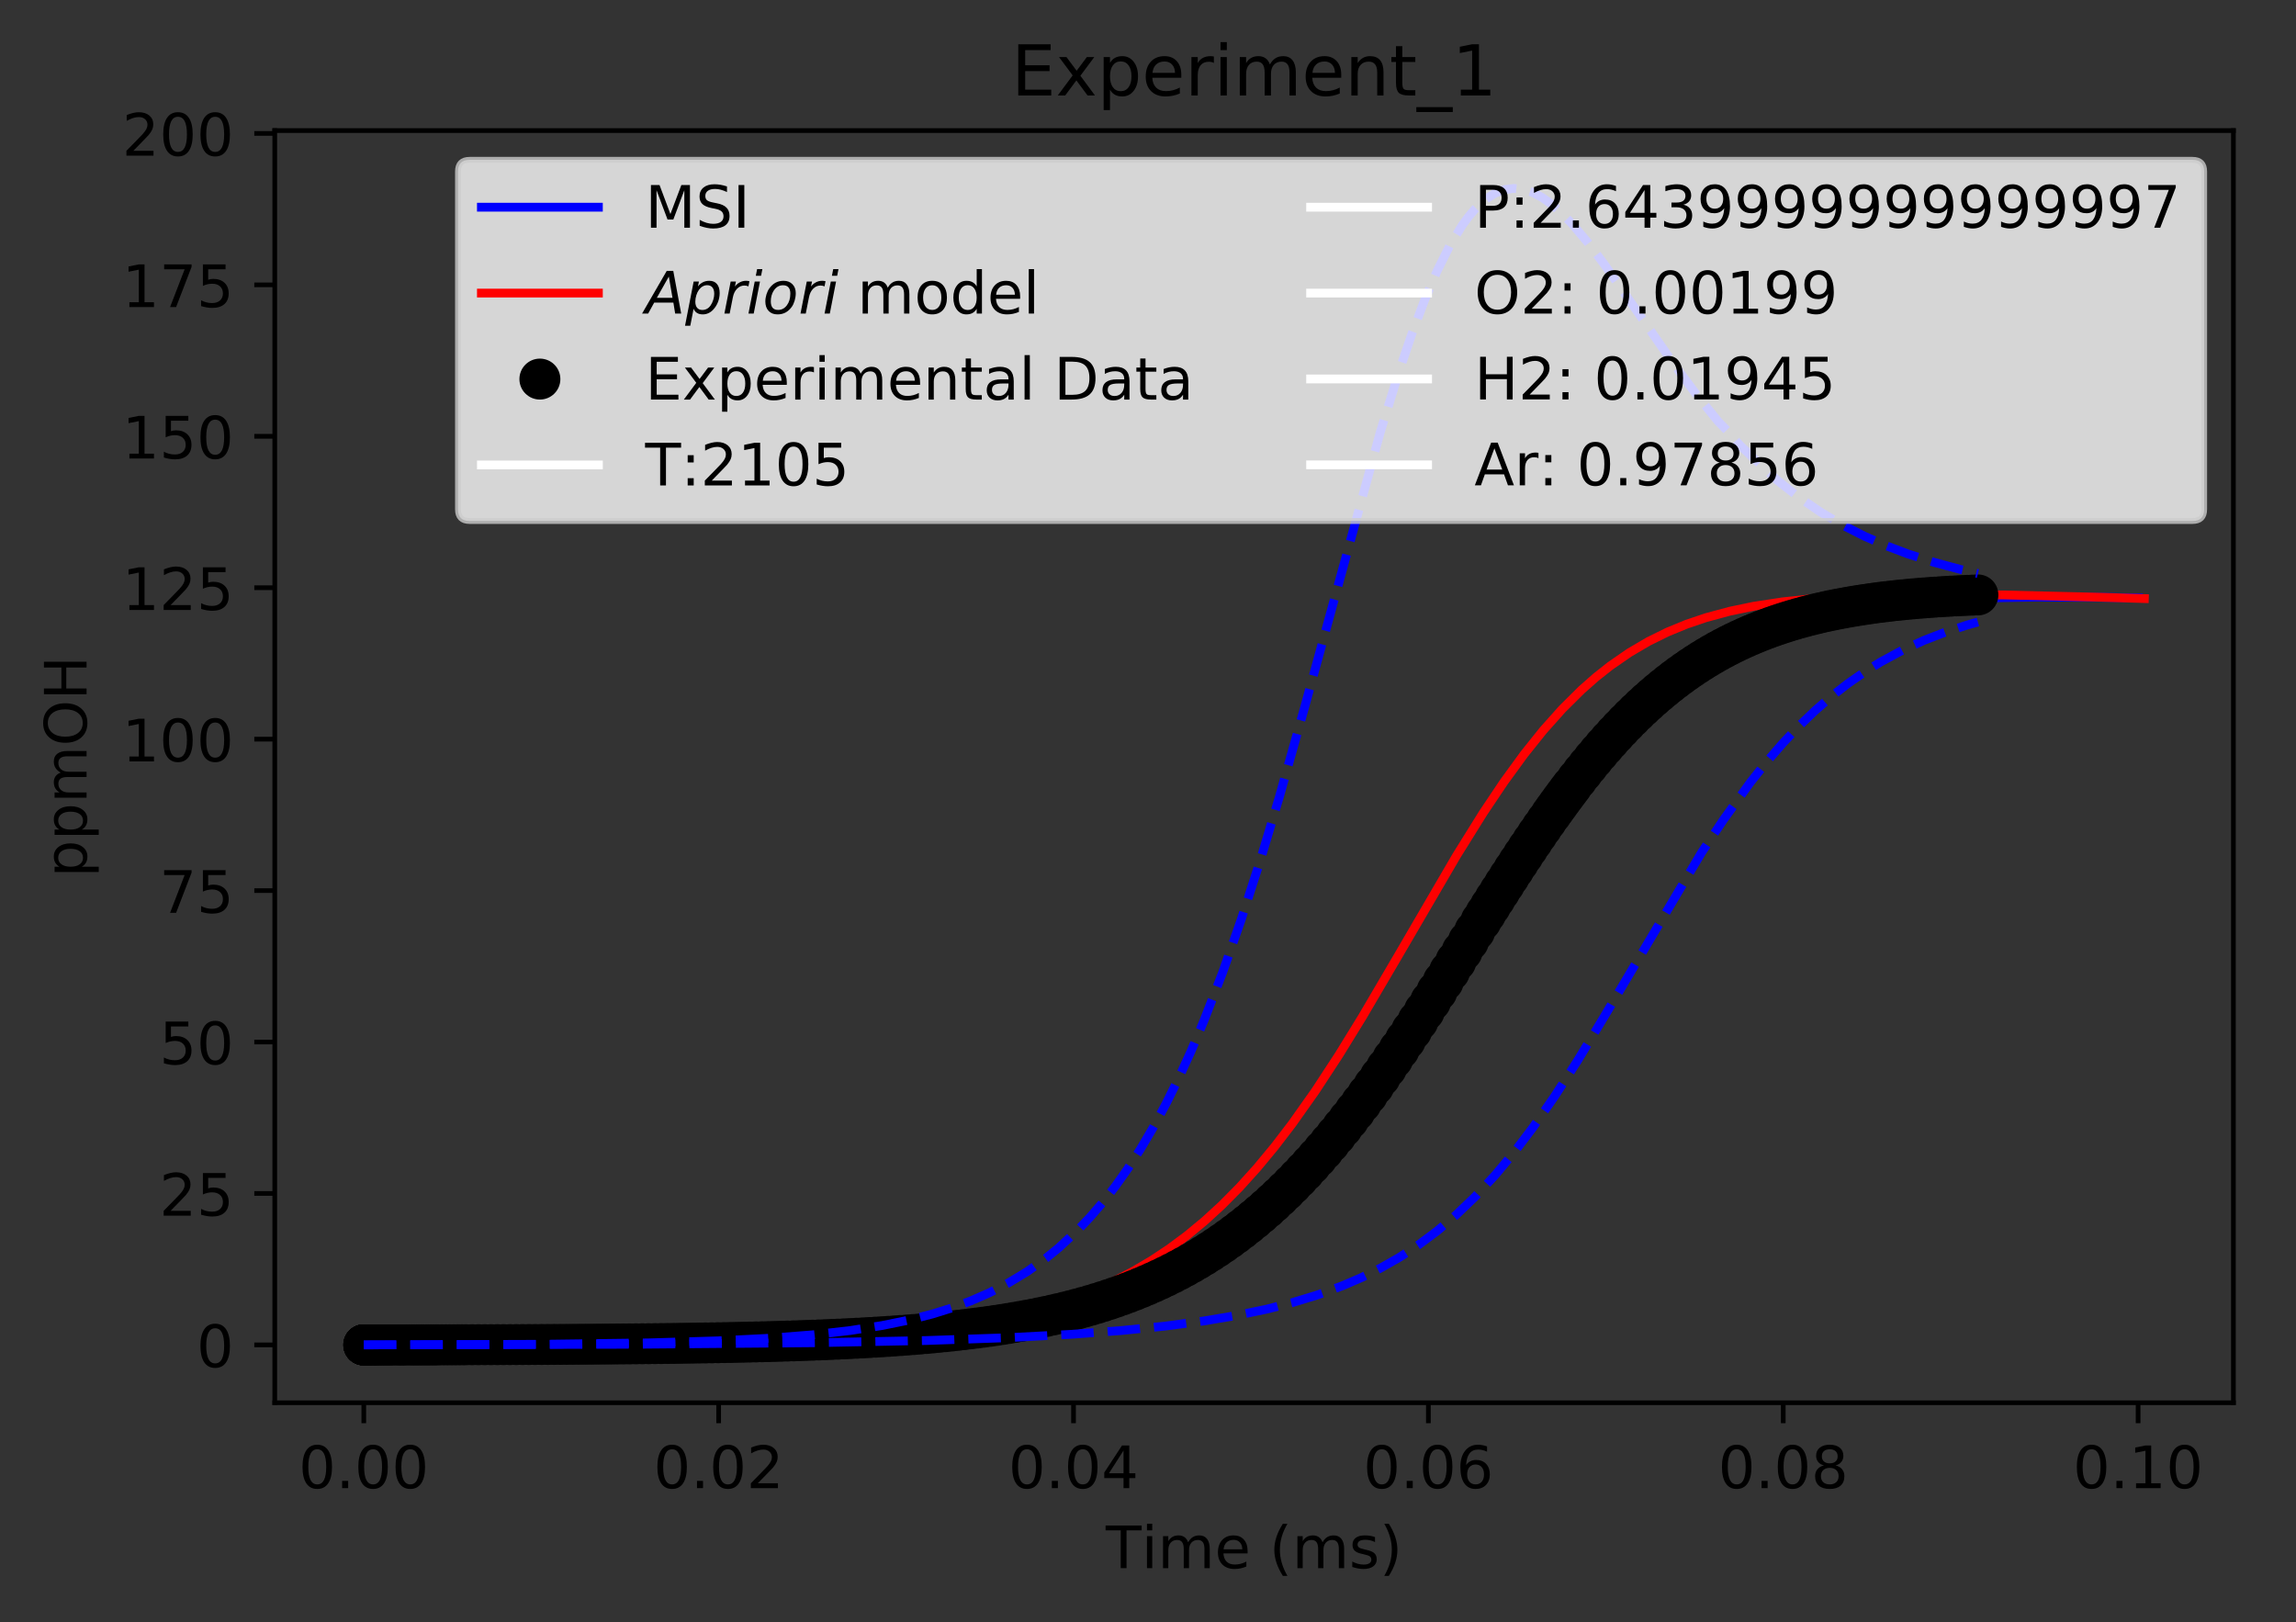<?xml version="1.0" encoding="utf-8" standalone="no"?>
<!DOCTYPE svg PUBLIC "-//W3C//DTD SVG 1.1//EN"
  "http://www.w3.org/Graphics/SVG/1.1/DTD/svg11.dtd">
<!-- Created with matplotlib (https://matplotlib.org/) -->
<svg height="277.314pt" version="1.1" viewBox="0 0 392.466 277.314" width="392.466pt" xmlns="http://www.w3.org/2000/svg" xmlns:xlink="http://www.w3.org/1999/xlink">
 <rect x="0" y="0" width="392.466" height="277.314" fill="#333333" stroke="none"/>
 <defs>
  <style type="text/css">
*{stroke-linecap:butt;stroke-linejoin:round;}
  </style>
 </defs>
 <g id="figure_1">
  <g id="patch_1">
   <path d="M 0 277.314 
L 392.466 277.314 
L 392.466 0 
L 0 0 
z
" style="fill:none;"/>
  </g>
  <g id="axes_1">
   <g id="patch_2">
    <path d="M 46.966 239.758 
L 381.766 239.758 
L 381.766 22.318 
L 46.966 22.318 
z
" style="fill:none;"/>
   </g>
   <g id="matplotlib.axis_1">
    <g id="xtick_1">
     <g id="line2d_1">
      <defs>
       <path d="M 0 0 
L 0 3.5 
" id="mb0c73ea74d" style="stroke:#000000;stroke-width:0.8;"/>
      </defs>
      <g>
       <use style="stroke:#000000;stroke-width:0.8;" x="62.184" xlink:href="#mb0c73ea74d" y="239.758"/>
      </g>
     </g>
     <g id="text_1">
      <!-- 0.00 -->
      <defs>
       <path d="M 31.781 66.406 
Q 24.172 66.406 20.328 58.906 
Q 16.5 51.422 16.5 36.375 
Q 16.5 21.391 20.328 13.891 
Q 24.172 6.391 31.781 6.391 
Q 39.453 6.391 43.281 13.891 
Q 47.125 21.391 47.125 36.375 
Q 47.125 51.422 43.281 58.906 
Q 39.453 66.406 31.781 66.406 
z
M 31.781 74.219 
Q 44.047 74.219 50.516 64.516 
Q 56.984 54.828 56.984 36.375 
Q 56.984 17.969 50.516 8.266 
Q 44.047 -1.422 31.781 -1.422 
Q 19.531 -1.422 13.062 8.266 
Q 6.594 17.969 6.594 36.375 
Q 6.594 54.828 13.062 64.516 
Q 19.531 74.219 31.781 74.219 
z
" id="DejaVuSans-48"/>
       <path d="M 10.688 12.406 
L 21 12.406 
L 21 0 
L 10.688 0 
z
" id="DejaVuSans-46"/>
      </defs>
      <g transform="translate(51.051 254.357)scale(0.1 -0.1)">
       <use xlink:href="#DejaVuSans-48"/>
       <use x="63.623" xlink:href="#DejaVuSans-46"/>
       <use x="95.41" xlink:href="#DejaVuSans-48"/>
       <use x="159.033" xlink:href="#DejaVuSans-48"/>
      </g>
     </g>
    </g>
    <g id="xtick_2">
     <g id="line2d_2">
      <g>
       <use style="stroke:#000000;stroke-width:0.8;" x="122.842" xlink:href="#mb0c73ea74d" y="239.758"/>
      </g>
     </g>
     <g id="text_2">
      <!-- 0.02 -->
      <defs>
       <path d="M 19.188 8.297 
L 53.609 8.297 
L 53.609 0 
L 7.328 0 
L 7.328 8.297 
Q 12.938 14.109 22.625 23.891 
Q 32.328 33.688 34.812 36.531 
Q 39.547 41.844 41.422 45.531 
Q 43.312 49.219 43.312 52.781 
Q 43.312 58.594 39.234 62.25 
Q 35.156 65.922 28.609 65.922 
Q 23.969 65.922 18.812 64.312 
Q 13.672 62.703 7.812 59.422 
L 7.812 69.391 
Q 13.766 71.781 18.938 73 
Q 24.125 74.219 28.422 74.219 
Q 39.75 74.219 46.484 68.547 
Q 53.219 62.891 53.219 53.422 
Q 53.219 48.922 51.531 44.891 
Q 49.859 40.875 45.406 35.406 
Q 44.188 33.984 37.641 27.219 
Q 31.109 20.453 19.188 8.297 
z
" id="DejaVuSans-50"/>
      </defs>
      <g transform="translate(111.709 254.357)scale(0.1 -0.1)">
       <use xlink:href="#DejaVuSans-48"/>
       <use x="63.623" xlink:href="#DejaVuSans-46"/>
       <use x="95.41" xlink:href="#DejaVuSans-48"/>
       <use x="159.033" xlink:href="#DejaVuSans-50"/>
      </g>
     </g>
    </g>
    <g id="xtick_3">
     <g id="line2d_3">
      <g>
       <use style="stroke:#000000;stroke-width:0.8;" x="183.501" xlink:href="#mb0c73ea74d" y="239.758"/>
      </g>
     </g>
     <g id="text_3">
      <!-- 0.04 -->
      <defs>
       <path d="M 37.797 64.312 
L 12.891 25.391 
L 37.797 25.391 
z
M 35.203 72.906 
L 47.609 72.906 
L 47.609 25.391 
L 58.016 25.391 
L 58.016 17.188 
L 47.609 17.188 
L 47.609 0 
L 37.797 0 
L 37.797 17.188 
L 4.891 17.188 
L 4.891 26.703 
z
" id="DejaVuSans-52"/>
      </defs>
      <g transform="translate(172.368 254.357)scale(0.1 -0.1)">
       <use xlink:href="#DejaVuSans-48"/>
       <use x="63.623" xlink:href="#DejaVuSans-46"/>
       <use x="95.41" xlink:href="#DejaVuSans-48"/>
       <use x="159.033" xlink:href="#DejaVuSans-52"/>
      </g>
     </g>
    </g>
    <g id="xtick_4">
     <g id="line2d_4">
      <g>
       <use style="stroke:#000000;stroke-width:0.8;" x="244.159" xlink:href="#mb0c73ea74d" y="239.758"/>
      </g>
     </g>
     <g id="text_4">
      <!-- 0.06 -->
      <defs>
       <path d="M 33.016 40.375 
Q 26.375 40.375 22.484 35.828 
Q 18.609 31.297 18.609 23.391 
Q 18.609 15.531 22.484 10.953 
Q 26.375 6.391 33.016 6.391 
Q 39.656 6.391 43.531 10.953 
Q 47.406 15.531 47.406 23.391 
Q 47.406 31.297 43.531 35.828 
Q 39.656 40.375 33.016 40.375 
z
M 52.594 71.297 
L 52.594 62.312 
Q 48.875 64.062 45.094 64.984 
Q 41.312 65.922 37.594 65.922 
Q 27.828 65.922 22.672 59.328 
Q 17.531 52.734 16.797 39.406 
Q 19.672 43.656 24.016 45.922 
Q 28.375 48.188 33.594 48.188 
Q 44.578 48.188 50.953 41.516 
Q 57.328 34.859 57.328 23.391 
Q 57.328 12.156 50.688 5.359 
Q 44.047 -1.422 33.016 -1.422 
Q 20.359 -1.422 13.672 8.266 
Q 6.984 17.969 6.984 36.375 
Q 6.984 53.656 15.188 63.938 
Q 23.391 74.219 37.203 74.219 
Q 40.922 74.219 44.703 73.484 
Q 48.484 72.75 52.594 71.297 
z
" id="DejaVuSans-54"/>
      </defs>
      <g transform="translate(233.026 254.357)scale(0.1 -0.1)">
       <use xlink:href="#DejaVuSans-48"/>
       <use x="63.623" xlink:href="#DejaVuSans-46"/>
       <use x="95.41" xlink:href="#DejaVuSans-48"/>
       <use x="159.033" xlink:href="#DejaVuSans-54"/>
      </g>
     </g>
    </g>
    <g id="xtick_5">
     <g id="line2d_5">
      <g>
       <use style="stroke:#000000;stroke-width:0.8;" x="304.817" xlink:href="#mb0c73ea74d" y="239.758"/>
      </g>
     </g>
     <g id="text_5">
      <!-- 0.08 -->
      <defs>
       <path d="M 31.781 34.625 
Q 24.75 34.625 20.719 30.859 
Q 16.703 27.094 16.703 20.516 
Q 16.703 13.922 20.719 10.156 
Q 24.75 6.391 31.781 6.391 
Q 38.812 6.391 42.859 10.172 
Q 46.922 13.969 46.922 20.516 
Q 46.922 27.094 42.891 30.859 
Q 38.875 34.625 31.781 34.625 
z
M 21.922 38.812 
Q 15.578 40.375 12.031 44.719 
Q 8.5 49.078 8.5 55.328 
Q 8.5 64.062 14.719 69.141 
Q 20.953 74.219 31.781 74.219 
Q 42.672 74.219 48.875 69.141 
Q 55.078 64.062 55.078 55.328 
Q 55.078 49.078 51.531 44.719 
Q 48 40.375 41.703 38.812 
Q 48.828 37.156 52.797 32.312 
Q 56.781 27.484 56.781 20.516 
Q 56.781 9.906 50.312 4.234 
Q 43.844 -1.422 31.781 -1.422 
Q 19.734 -1.422 13.25 4.234 
Q 6.781 9.906 6.781 20.516 
Q 6.781 27.484 10.781 32.312 
Q 14.797 37.156 21.922 38.812 
z
M 18.312 54.391 
Q 18.312 48.734 21.844 45.562 
Q 25.391 42.391 31.781 42.391 
Q 38.141 42.391 41.719 45.562 
Q 45.312 48.734 45.312 54.391 
Q 45.312 60.062 41.719 63.234 
Q 38.141 66.406 31.781 66.406 
Q 25.391 66.406 21.844 63.234 
Q 18.312 60.062 18.312 54.391 
z
" id="DejaVuSans-56"/>
      </defs>
      <g transform="translate(293.685 254.357)scale(0.1 -0.1)">
       <use xlink:href="#DejaVuSans-48"/>
       <use x="63.623" xlink:href="#DejaVuSans-46"/>
       <use x="95.41" xlink:href="#DejaVuSans-48"/>
       <use x="159.033" xlink:href="#DejaVuSans-56"/>
      </g>
     </g>
    </g>
    <g id="xtick_6">
     <g id="line2d_6">
      <g>
       <use style="stroke:#000000;stroke-width:0.8;" x="365.476" xlink:href="#mb0c73ea74d" y="239.758"/>
      </g>
     </g>
     <g id="text_6">
      <!-- 0.10 -->
      <defs>
       <path d="M 12.406 8.297 
L 28.516 8.297 
L 28.516 63.922 
L 10.984 60.406 
L 10.984 69.391 
L 28.422 72.906 
L 38.281 72.906 
L 38.281 8.297 
L 54.391 8.297 
L 54.391 0 
L 12.406 0 
z
" id="DejaVuSans-49"/>
      </defs>
      <g transform="translate(354.343 254.357)scale(0.1 -0.1)">
       <use xlink:href="#DejaVuSans-48"/>
       <use x="63.623" xlink:href="#DejaVuSans-46"/>
       <use x="95.41" xlink:href="#DejaVuSans-49"/>
       <use x="159.033" xlink:href="#DejaVuSans-48"/>
      </g>
     </g>
    </g>
    <g id="text_7">
     <!-- Time (ms) -->
     <defs>
      <path d="M -0.297 72.906 
L 61.375 72.906 
L 61.375 64.594 
L 35.5 64.594 
L 35.5 0 
L 25.594 0 
L 25.594 64.594 
L -0.297 64.594 
z
" id="DejaVuSans-84"/>
      <path d="M 9.422 54.688 
L 18.406 54.688 
L 18.406 0 
L 9.422 0 
z
M 9.422 75.984 
L 18.406 75.984 
L 18.406 64.594 
L 9.422 64.594 
z
" id="DejaVuSans-105"/>
      <path d="M 52 44.188 
Q 55.375 50.25 60.062 53.125 
Q 64.75 56 71.094 56 
Q 79.641 56 84.281 50.016 
Q 88.922 44.047 88.922 33.016 
L 88.922 0 
L 79.891 0 
L 79.891 32.719 
Q 79.891 40.578 77.094 44.375 
Q 74.312 48.188 68.609 48.188 
Q 61.625 48.188 57.562 43.547 
Q 53.516 38.922 53.516 30.906 
L 53.516 0 
L 44.484 0 
L 44.484 32.719 
Q 44.484 40.625 41.703 44.406 
Q 38.922 48.188 33.109 48.188 
Q 26.219 48.188 22.156 43.531 
Q 18.109 38.875 18.109 30.906 
L 18.109 0 
L 9.078 0 
L 9.078 54.688 
L 18.109 54.688 
L 18.109 46.188 
Q 21.188 51.219 25.484 53.609 
Q 29.781 56 35.688 56 
Q 41.656 56 45.828 52.969 
Q 50 49.953 52 44.188 
z
" id="DejaVuSans-109"/>
      <path d="M 56.203 29.594 
L 56.203 25.203 
L 14.891 25.203 
Q 15.484 15.922 20.484 11.062 
Q 25.484 6.203 34.422 6.203 
Q 39.594 6.203 44.453 7.469 
Q 49.312 8.734 54.109 11.281 
L 54.109 2.781 
Q 49.266 0.734 44.188 -0.344 
Q 39.109 -1.422 33.891 -1.422 
Q 20.797 -1.422 13.156 6.188 
Q 5.516 13.812 5.516 26.812 
Q 5.516 40.234 12.766 48.109 
Q 20.016 56 32.328 56 
Q 43.359 56 49.781 48.891 
Q 56.203 41.797 56.203 29.594 
z
M 47.219 32.234 
Q 47.125 39.594 43.094 43.984 
Q 39.062 48.391 32.422 48.391 
Q 24.906 48.391 20.391 44.141 
Q 15.875 39.891 15.188 32.172 
z
" id="DejaVuSans-101"/>
      <path id="DejaVuSans-32"/>
      <path d="M 31 75.875 
Q 24.469 64.656 21.281 53.656 
Q 18.109 42.672 18.109 31.391 
Q 18.109 20.125 21.312 9.062 
Q 24.516 -2 31 -13.188 
L 23.188 -13.188 
Q 15.875 -1.703 12.234 9.375 
Q 8.594 20.453 8.594 31.391 
Q 8.594 42.281 12.203 53.312 
Q 15.828 64.359 23.188 75.875 
z
" id="DejaVuSans-40"/>
      <path d="M 44.281 53.078 
L 44.281 44.578 
Q 40.484 46.531 36.375 47.5 
Q 32.281 48.484 27.875 48.484 
Q 21.188 48.484 17.844 46.438 
Q 14.5 44.391 14.5 40.281 
Q 14.5 37.156 16.891 35.375 
Q 19.281 33.594 26.516 31.984 
L 29.594 31.297 
Q 39.156 29.25 43.188 25.516 
Q 47.219 21.781 47.219 15.094 
Q 47.219 7.469 41.188 3.016 
Q 35.156 -1.422 24.609 -1.422 
Q 20.219 -1.422 15.453 -0.562 
Q 10.688 0.297 5.422 2 
L 5.422 11.281 
Q 10.406 8.688 15.234 7.391 
Q 20.062 6.109 24.812 6.109 
Q 31.156 6.109 34.562 8.281 
Q 37.984 10.453 37.984 14.406 
Q 37.984 18.062 35.516 20.016 
Q 33.062 21.969 24.703 23.781 
L 21.578 24.516 
Q 13.234 26.266 9.516 29.906 
Q 5.812 33.547 5.812 39.891 
Q 5.812 47.609 11.281 51.797 
Q 16.75 56 26.812 56 
Q 31.781 56 36.172 55.266 
Q 40.578 54.547 44.281 53.078 
z
" id="DejaVuSans-115"/>
      <path d="M 8.016 75.875 
L 15.828 75.875 
Q 23.141 64.359 26.781 53.312 
Q 30.422 42.281 30.422 31.391 
Q 30.422 20.453 26.781 9.375 
Q 23.141 -1.703 15.828 -13.188 
L 8.016 -13.188 
Q 14.5 -2 17.703 9.062 
Q 20.906 20.125 20.906 31.391 
Q 20.906 42.672 17.703 53.656 
Q 14.5 64.656 8.016 75.875 
z
" id="DejaVuSans-41"/>
     </defs>
     <g transform="translate(189.012 268.035)scale(0.1 -0.1)">
      <use xlink:href="#DejaVuSans-84"/>
      <use x="61.037" xlink:href="#DejaVuSans-105"/>
      <use x="88.82" xlink:href="#DejaVuSans-109"/>
      <use x="186.232" xlink:href="#DejaVuSans-101"/>
      <use x="247.756" xlink:href="#DejaVuSans-32"/>
      <use x="279.543" xlink:href="#DejaVuSans-40"/>
      <use x="318.557" xlink:href="#DejaVuSans-109"/>
      <use x="415.969" xlink:href="#DejaVuSans-115"/>
      <use x="468.068" xlink:href="#DejaVuSans-41"/>
     </g>
    </g>
   </g>
   <g id="matplotlib.axis_2">
    <g id="ytick_1">
     <g id="line2d_7">
      <defs>
       <path d="M 0 0 
L -3.5 0 
" id="m6934cfa2a6" style="stroke:#000000;stroke-width:0.8;"/>
      </defs>
      <g>
       <use style="stroke:#000000;stroke-width:0.8;" x="46.966" xlink:href="#m6934cfa2a6" y="229.874"/>
      </g>
     </g>
     <g id="text_8">
      <!-- 0 -->
      <g transform="translate(33.603 233.674)scale(0.1 -0.1)">
       <use xlink:href="#DejaVuSans-48"/>
      </g>
     </g>
    </g>
    <g id="ytick_2">
     <g id="line2d_8">
      <g>
       <use style="stroke:#000000;stroke-width:0.8;" x="46.966" xlink:href="#m6934cfa2a6" y="203.991"/>
      </g>
     </g>
     <g id="text_9">
      <!-- 25 -->
      <defs>
       <path d="M 10.797 72.906 
L 49.516 72.906 
L 49.516 64.594 
L 19.828 64.594 
L 19.828 46.734 
Q 21.969 47.469 24.109 47.828 
Q 26.266 48.188 28.422 48.188 
Q 40.625 48.188 47.75 41.5 
Q 54.891 34.812 54.891 23.391 
Q 54.891 11.625 47.562 5.094 
Q 40.234 -1.422 26.906 -1.422 
Q 22.312 -1.422 17.547 -0.641 
Q 12.797 0.141 7.719 1.703 
L 7.719 11.625 
Q 12.109 9.234 16.797 8.062 
Q 21.484 6.891 26.703 6.891 
Q 35.156 6.891 40.078 11.328 
Q 45.016 15.766 45.016 23.391 
Q 45.016 31 40.078 35.438 
Q 35.156 39.891 26.703 39.891 
Q 22.75 39.891 18.812 39.016 
Q 14.891 38.141 10.797 36.281 
z
" id="DejaVuSans-53"/>
      </defs>
      <g transform="translate(27.241 207.79)scale(0.1 -0.1)">
       <use xlink:href="#DejaVuSans-50"/>
       <use x="63.623" xlink:href="#DejaVuSans-53"/>
      </g>
     </g>
    </g>
    <g id="ytick_3">
     <g id="line2d_9">
      <g>
       <use style="stroke:#000000;stroke-width:0.8;" x="46.966" xlink:href="#m6934cfa2a6" y="178.107"/>
      </g>
     </g>
     <g id="text_10">
      <!-- 50 -->
      <g transform="translate(27.241 181.906)scale(0.1 -0.1)">
       <use xlink:href="#DejaVuSans-53"/>
       <use x="63.623" xlink:href="#DejaVuSans-48"/>
      </g>
     </g>
    </g>
    <g id="ytick_4">
     <g id="line2d_10">
      <g>
       <use style="stroke:#000000;stroke-width:0.8;" x="46.966" xlink:href="#m6934cfa2a6" y="152.223"/>
      </g>
     </g>
     <g id="text_11">
      <!-- 75 -->
      <defs>
       <path d="M 8.203 72.906 
L 55.078 72.906 
L 55.078 68.703 
L 28.609 0 
L 18.312 0 
L 43.219 64.594 
L 8.203 64.594 
z
" id="DejaVuSans-55"/>
      </defs>
      <g transform="translate(27.241 156.022)scale(0.1 -0.1)">
       <use xlink:href="#DejaVuSans-55"/>
       <use x="63.623" xlink:href="#DejaVuSans-53"/>
      </g>
     </g>
    </g>
    <g id="ytick_5">
     <g id="line2d_11">
      <g>
       <use style="stroke:#000000;stroke-width:0.8;" x="46.966" xlink:href="#m6934cfa2a6" y="126.339"/>
      </g>
     </g>
     <g id="text_12">
      <!-- 100 -->
      <g transform="translate(20.878 130.138)scale(0.1 -0.1)">
       <use xlink:href="#DejaVuSans-49"/>
       <use x="63.623" xlink:href="#DejaVuSans-48"/>
       <use x="127.246" xlink:href="#DejaVuSans-48"/>
      </g>
     </g>
    </g>
    <g id="ytick_6">
     <g id="line2d_12">
      <g>
       <use style="stroke:#000000;stroke-width:0.8;" x="46.966" xlink:href="#m6934cfa2a6" y="100.455"/>
      </g>
     </g>
     <g id="text_13">
      <!-- 125 -->
      <g transform="translate(20.878 104.255)scale(0.1 -0.1)">
       <use xlink:href="#DejaVuSans-49"/>
       <use x="63.623" xlink:href="#DejaVuSans-50"/>
       <use x="127.246" xlink:href="#DejaVuSans-53"/>
      </g>
     </g>
    </g>
    <g id="ytick_7">
     <g id="line2d_13">
      <g>
       <use style="stroke:#000000;stroke-width:0.8;" x="46.966" xlink:href="#m6934cfa2a6" y="74.572"/>
      </g>
     </g>
     <g id="text_14">
      <!-- 150 -->
      <g transform="translate(20.878 78.371)scale(0.1 -0.1)">
       <use xlink:href="#DejaVuSans-49"/>
       <use x="63.623" xlink:href="#DejaVuSans-53"/>
       <use x="127.246" xlink:href="#DejaVuSans-48"/>
      </g>
     </g>
    </g>
    <g id="ytick_8">
     <g id="line2d_14">
      <g>
       <use style="stroke:#000000;stroke-width:0.8;" x="46.966" xlink:href="#m6934cfa2a6" y="48.688"/>
      </g>
     </g>
     <g id="text_15">
      <!-- 175 -->
      <g transform="translate(20.878 52.487)scale(0.1 -0.1)">
       <use xlink:href="#DejaVuSans-49"/>
       <use x="63.623" xlink:href="#DejaVuSans-55"/>
       <use x="127.246" xlink:href="#DejaVuSans-53"/>
      </g>
     </g>
    </g>
    <g id="ytick_9">
     <g id="line2d_15">
      <g>
       <use style="stroke:#000000;stroke-width:0.8;" x="46.966" xlink:href="#m6934cfa2a6" y="22.804"/>
      </g>
     </g>
     <g id="text_16">
      <!-- 200 -->
      <g transform="translate(20.878 26.603)scale(0.1 -0.1)">
       <use xlink:href="#DejaVuSans-50"/>
       <use x="63.623" xlink:href="#DejaVuSans-48"/>
       <use x="127.246" xlink:href="#DejaVuSans-48"/>
      </g>
     </g>
    </g>
    <g id="text_17">
     <!-- ppmOH -->
     <defs>
      <path d="M 18.109 8.203 
L 18.109 -20.797 
L 9.078 -20.797 
L 9.078 54.688 
L 18.109 54.688 
L 18.109 46.391 
Q 20.953 51.266 25.266 53.625 
Q 29.594 56 35.594 56 
Q 45.562 56 51.781 48.094 
Q 58.016 40.188 58.016 27.297 
Q 58.016 14.406 51.781 6.484 
Q 45.562 -1.422 35.594 -1.422 
Q 29.594 -1.422 25.266 0.953 
Q 20.953 3.328 18.109 8.203 
z
M 48.688 27.297 
Q 48.688 37.203 44.609 42.844 
Q 40.531 48.484 33.406 48.484 
Q 26.266 48.484 22.188 42.844 
Q 18.109 37.203 18.109 27.297 
Q 18.109 17.391 22.188 11.75 
Q 26.266 6.109 33.406 6.109 
Q 40.531 6.109 44.609 11.75 
Q 48.688 17.391 48.688 27.297 
z
" id="DejaVuSans-112"/>
      <path d="M 39.406 66.219 
Q 28.656 66.219 22.328 58.203 
Q 16.016 50.203 16.016 36.375 
Q 16.016 22.609 22.328 14.594 
Q 28.656 6.594 39.406 6.594 
Q 50.141 6.594 56.422 14.594 
Q 62.703 22.609 62.703 36.375 
Q 62.703 50.203 56.422 58.203 
Q 50.141 66.219 39.406 66.219 
z
M 39.406 74.219 
Q 54.734 74.219 63.906 63.938 
Q 73.094 53.656 73.094 36.375 
Q 73.094 19.141 63.906 8.859 
Q 54.734 -1.422 39.406 -1.422 
Q 24.031 -1.422 14.812 8.828 
Q 5.609 19.094 5.609 36.375 
Q 5.609 53.656 14.812 63.938 
Q 24.031 74.219 39.406 74.219 
z
" id="DejaVuSans-79"/>
      <path d="M 9.812 72.906 
L 19.672 72.906 
L 19.672 43.016 
L 55.516 43.016 
L 55.516 72.906 
L 65.375 72.906 
L 65.375 0 
L 55.516 0 
L 55.516 34.719 
L 19.672 34.719 
L 19.672 0 
L 9.812 0 
z
" id="DejaVuSans-72"/>
     </defs>
     <g transform="translate(14.798 149.953)rotate(-90)scale(0.1 -0.1)">
      <use xlink:href="#DejaVuSans-112"/>
      <use x="63.477" xlink:href="#DejaVuSans-112"/>
      <use x="126.953" xlink:href="#DejaVuSans-109"/>
      <use x="224.365" xlink:href="#DejaVuSans-79"/>
      <use x="303.076" xlink:href="#DejaVuSans-72"/>
     </g>
    </g>
   </g>
   <g id="line2d_16">
    <path clip-path="url(#pf145e47c8c)" d="M 62.184 229.874 
L 99.422 229.766 
L 121.951 229.519 
L 136.97 229.148 
L 148.234 228.653 
L 156.683 228.082 
L 164.192 227.363 
L 169.849 226.643 
L 175.53 225.721 
L 181.212 224.547 
L 185.473 223.465 
L 189.734 222.175 
L 193.995 220.644 
L 198.56 218.692 
L 201.705 217.134 
L 204.85 215.383 
L 207.995 213.42 
L 211.14 211.229 
L 214.285 208.793 
L 217.43 206.099 
L 220.575 203.133 
L 223.72 199.889 
L 226.865 196.363 
L 230.01 192.557 
L 234.204 187.066 
L 238.397 181.141 
L 242.591 174.855 
L 248.881 164.971 
L 259.67 147.893 
L 264.294 141.009 
L 268.148 135.648 
L 272.001 130.703 
L 275.084 127.078 
L 278.167 123.763 
L 281.249 120.762 
L 284.332 118.071 
L 287.415 115.68 
L 290.498 113.572 
L 293.58 111.728 
L 296.663 110.127 
L 299.746 108.745 
L 303.599 107.292 
L 307.453 106.103 
L 311.306 105.138 
L 315.93 104.228 
L 320.554 103.536 
L 325.949 102.95 
L 331.738 102.523 
L 338.728 102.217 
L 348.048 102.055 
L 359.699 102.104 
L 365.524 102.196 
L 365.524 102.196 
" style="fill:none;stroke:#0000ff;stroke-linecap:square;stroke-width:1.5;"/>
   </g>
   <g id="line2d_17">
    <path clip-path="url(#pf145e47c8c)" d="M 62.184 229.874 
L 97.839 229.764 
L 119.843 229.499 
L 133.845 229.115 
L 143.847 228.637 
L 151.849 228.056 
L 158.85 227.336 
L 164.851 226.505 
L 169.852 225.616 
L 174.853 224.503 
L 178.853 223.416 
L 182.854 222.122 
L 186.855 220.586 
L 190.856 218.769 
L 193.856 217.198 
L 196.857 215.428 
L 199.857 213.44 
L 202.858 211.215 
L 205.858 208.737 
L 208.859 205.989 
L 211.86 202.958 
L 214.86 199.636 
L 217.861 196.016 
L 220.861 192.102 
L 224.862 186.444 
L 228.863 180.326 
L 232.863 173.825 
L 238.865 163.594 
L 248.984 146.241 
L 253.53 138.945 
L 257.067 133.669 
L 260.53 128.911 
L 263.8 124.828 
L 267.071 121.163 
L 270.341 117.919 
L 272.794 115.756 
L 275.247 113.815 
L 278.517 111.553 
L 281.788 109.634 
L 285.058 108.022 
L 288.329 106.681 
L 291.599 105.574 
L 295.687 104.47 
L 299.776 103.622 
L 304.681 102.873 
L 309.587 102.35 
L 315.31 101.952 
L 322.669 101.681 
L 331.398 101.59 
L 342.696 101.696 
L 359.015 102.083 
L 366.547 102.31 
L 366.547 102.31 
" style="fill:none;stroke:#ff0000;stroke-linecap:square;stroke-width:1.5;"/>
   </g>
   <g id="line2d_18">
    <defs>
     <path d="M 0 3 
C 0.796 3 1.559 2.684 2.121 2.121 
C 2.684 1.559 3 0.796 3 0 
C 3 -0.796 2.684 -1.559 2.121 -2.121 
C 1.559 -2.684 0.796 -3 0 -3 
C -0.796 -3 -1.559 -2.684 -2.121 -2.121 
C -2.684 -1.559 -3 -0.796 -3 0 
C -3 0.796 -2.684 1.559 -2.121 2.121 
C -1.559 2.684 -0.796 3 0 3 
z
" id="m4481d6a5d5" style="stroke:#000000;"/>
    </defs>
    <g clip-path="url(#pf145e47c8c)">
     <use style="stroke:#000000;" x="62.184" xlink:href="#m4481d6a5d5" y="229.874"/>
     <use style="stroke:#000000;" x="62.184" xlink:href="#m4481d6a5d5" y="229.874"/>
     <use style="stroke:#000000;" x="62.191" xlink:href="#m4481d6a5d5" y="229.874"/>
     <use style="stroke:#000000;" x="62.198" xlink:href="#m4481d6a5d5" y="229.874"/>
     <use style="stroke:#000000;" x="62.205" xlink:href="#m4481d6a5d5" y="229.874"/>
     <use style="stroke:#000000;" x="62.211" xlink:href="#m4481d6a5d5" y="229.874"/>
     <use style="stroke:#000000;" x="62.223" xlink:href="#m4481d6a5d5" y="229.874"/>
     <use style="stroke:#000000;" x="62.243" xlink:href="#m4481d6a5d5" y="229.874"/>
     <use style="stroke:#000000;" x="62.274" xlink:href="#m4481d6a5d5" y="229.874"/>
     <use style="stroke:#000000;" x="62.305" xlink:href="#m4481d6a5d5" y="229.874"/>
     <use style="stroke:#000000;" x="62.336" xlink:href="#m4481d6a5d5" y="229.874"/>
     <use style="stroke:#000000;" x="62.388" xlink:href="#m4481d6a5d5" y="229.874"/>
     <use style="stroke:#000000;" x="62.44" xlink:href="#m4481d6a5d5" y="229.874"/>
     <use style="stroke:#000000;" x="62.492" xlink:href="#m4481d6a5d5" y="229.874"/>
     <use style="stroke:#000000;" x="62.544" xlink:href="#m4481d6a5d5" y="229.874"/>
     <use style="stroke:#000000;" x="62.632" xlink:href="#m4481d6a5d5" y="229.874"/>
     <use style="stroke:#000000;" x="62.719" xlink:href="#m4481d6a5d5" y="229.874"/>
     <use style="stroke:#000000;" x="62.807" xlink:href="#m4481d6a5d5" y="229.874"/>
     <use style="stroke:#000000;" x="62.894" xlink:href="#m4481d6a5d5" y="229.874"/>
     <use style="stroke:#000000;" x="62.982" xlink:href="#m4481d6a5d5" y="229.874"/>
     <use style="stroke:#000000;" x="63.069" xlink:href="#m4481d6a5d5" y="229.874"/>
     <use style="stroke:#000000;" x="63.216" xlink:href="#m4481d6a5d5" y="229.874"/>
     <use style="stroke:#000000;" x="63.362" xlink:href="#m4481d6a5d5" y="229.874"/>
     <use style="stroke:#000000;" x="63.509" xlink:href="#m4481d6a5d5" y="229.874"/>
     <use style="stroke:#000000;" x="63.655" xlink:href="#m4481d6a5d5" y="229.874"/>
     <use style="stroke:#000000;" x="63.802" xlink:href="#m4481d6a5d5" y="229.874"/>
     <use style="stroke:#000000;" x="63.948" xlink:href="#m4481d6a5d5" y="229.874"/>
     <use style="stroke:#000000;" x="64.095" xlink:href="#m4481d6a5d5" y="229.874"/>
     <use style="stroke:#000000;" x="64.241" xlink:href="#m4481d6a5d5" y="229.874"/>
     <use style="stroke:#000000;" x="64.388" xlink:href="#m4481d6a5d5" y="229.874"/>
     <use style="stroke:#000000;" x="64.685" xlink:href="#m4481d6a5d5" y="229.873"/>
     <use style="stroke:#000000;" x="64.982" xlink:href="#m4481d6a5d5" y="229.873"/>
     <use style="stroke:#000000;" x="65.279" xlink:href="#m4481d6a5d5" y="229.873"/>
     <use style="stroke:#000000;" x="65.576" xlink:href="#m4481d6a5d5" y="229.872"/>
     <use style="stroke:#000000;" x="65.873" xlink:href="#m4481d6a5d5" y="229.872"/>
     <use style="stroke:#000000;" x="66.17" xlink:href="#m4481d6a5d5" y="229.872"/>
     <use style="stroke:#000000;" x="66.467" xlink:href="#m4481d6a5d5" y="229.872"/>
     <use style="stroke:#000000;" x="66.764" xlink:href="#m4481d6a5d5" y="229.871"/>
     <use style="stroke:#000000;" x="67.06" xlink:href="#m4481d6a5d5" y="229.871"/>
     <use style="stroke:#000000;" x="67.547" xlink:href="#m4481d6a5d5" y="229.87"/>
     <use style="stroke:#000000;" x="68.033" xlink:href="#m4481d6a5d5" y="229.87"/>
     <use style="stroke:#000000;" x="68.38" xlink:href="#m4481d6a5d5" y="229.869"/>
     <use style="stroke:#000000;" x="68.727" xlink:href="#m4481d6a5d5" y="229.869"/>
     <use style="stroke:#000000;" x="69.074" xlink:href="#m4481d6a5d5" y="229.868"/>
     <use style="stroke:#000000;" x="69.421" xlink:href="#m4481d6a5d5" y="229.868"/>
     <use style="stroke:#000000;" x="70.024" xlink:href="#m4481d6a5d5" y="229.867"/>
     <use style="stroke:#000000;" x="70.423" xlink:href="#m4481d6a5d5" y="229.866"/>
     <use style="stroke:#000000;" x="70.823" xlink:href="#m4481d6a5d5" y="229.866"/>
     <use style="stroke:#000000;" x="71.222" xlink:href="#m4481d6a5d5" y="229.865"/>
     <use style="stroke:#000000;" x="71.622" xlink:href="#m4481d6a5d5" y="229.864"/>
     <use style="stroke:#000000;" x="72.021" xlink:href="#m4481d6a5d5" y="229.864"/>
     <use style="stroke:#000000;" x="72.421" xlink:href="#m4481d6a5d5" y="229.863"/>
     <use style="stroke:#000000;" x="72.82" xlink:href="#m4481d6a5d5" y="229.862"/>
     <use style="stroke:#000000;" x="73.22" xlink:href="#m4481d6a5d5" y="229.862"/>
     <use style="stroke:#000000;" x="73.619" xlink:href="#m4481d6a5d5" y="229.861"/>
     <use style="stroke:#000000;" x="74.019" xlink:href="#m4481d6a5d5" y="229.86"/>
     <use style="stroke:#000000;" x="74.418" xlink:href="#m4481d6a5d5" y="229.86"/>
     <use style="stroke:#000000;" x="74.818" xlink:href="#m4481d6a5d5" y="229.859"/>
     <use style="stroke:#000000;" x="75.505" xlink:href="#m4481d6a5d5" y="229.857"/>
     <use style="stroke:#000000;" x="76.192" xlink:href="#m4481d6a5d5" y="229.856"/>
     <use style="stroke:#000000;" x="76.879" xlink:href="#m4481d6a5d5" y="229.855"/>
     <use style="stroke:#000000;" x="77.567" xlink:href="#m4481d6a5d5" y="229.853"/>
     <use style="stroke:#000000;" x="78.254" xlink:href="#m4481d6a5d5" y="229.851"/>
     <use style="stroke:#000000;" x="78.941" xlink:href="#m4481d6a5d5" y="229.85"/>
     <use style="stroke:#000000;" x="79.628" xlink:href="#m4481d6a5d5" y="229.848"/>
     <use style="stroke:#000000;" x="80.706" xlink:href="#m4481d6a5d5" y="229.845"/>
     <use style="stroke:#000000;" x="81.784" xlink:href="#m4481d6a5d5" y="229.842"/>
     <use style="stroke:#000000;" x="82.862" xlink:href="#m4481d6a5d5" y="229.839"/>
     <use style="stroke:#000000;" x="83.94" xlink:href="#m4481d6a5d5" y="229.836"/>
     <use style="stroke:#000000;" x="85.018" xlink:href="#m4481d6a5d5" y="229.832"/>
     <use style="stroke:#000000;" x="86.096" xlink:href="#m4481d6a5d5" y="229.829"/>
     <use style="stroke:#000000;" x="87.173" xlink:href="#m4481d6a5d5" y="229.825"/>
     <use style="stroke:#000000;" x="88.251" xlink:href="#m4481d6a5d5" y="229.821"/>
     <use style="stroke:#000000;" x="89.329" xlink:href="#m4481d6a5d5" y="229.817"/>
     <use style="stroke:#000000;" x="90.407" xlink:href="#m4481d6a5d5" y="229.812"/>
     <use style="stroke:#000000;" x="91.485" xlink:href="#m4481d6a5d5" y="229.808"/>
     <use style="stroke:#000000;" x="92.563" xlink:href="#m4481d6a5d5" y="229.803"/>
     <use style="stroke:#000000;" x="93.641" xlink:href="#m4481d6a5d5" y="229.798"/>
     <use style="stroke:#000000;" x="94.718" xlink:href="#m4481d6a5d5" y="229.792"/>
     <use style="stroke:#000000;" x="95.796" xlink:href="#m4481d6a5d5" y="229.787"/>
     <use style="stroke:#000000;" x="96.874" xlink:href="#m4481d6a5d5" y="229.781"/>
     <use style="stroke:#000000;" x="97.952" xlink:href="#m4481d6a5d5" y="229.774"/>
     <use style="stroke:#000000;" x="99.03" xlink:href="#m4481d6a5d5" y="229.768"/>
     <use style="stroke:#000000;" x="100.108" xlink:href="#m4481d6a5d5" y="229.761"/>
     <use style="stroke:#000000;" x="101.186" xlink:href="#m4481d6a5d5" y="229.754"/>
     <use style="stroke:#000000;" x="102.264" xlink:href="#m4481d6a5d5" y="229.746"/>
     <use style="stroke:#000000;" x="103.341" xlink:href="#m4481d6a5d5" y="229.738"/>
     <use style="stroke:#000000;" x="104.419" xlink:href="#m4481d6a5d5" y="229.73"/>
     <use style="stroke:#000000;" x="105.497" xlink:href="#m4481d6a5d5" y="229.721"/>
     <use style="stroke:#000000;" x="106.575" xlink:href="#m4481d6a5d5" y="229.711"/>
     <use style="stroke:#000000;" x="107.653" xlink:href="#m4481d6a5d5" y="229.702"/>
     <use style="stroke:#000000;" x="108.731" xlink:href="#m4481d6a5d5" y="229.692"/>
     <use style="stroke:#000000;" x="109.809" xlink:href="#m4481d6a5d5" y="229.681"/>
     <use style="stroke:#000000;" x="110.886" xlink:href="#m4481d6a5d5" y="229.67"/>
     <use style="stroke:#000000;" x="111.964" xlink:href="#m4481d6a5d5" y="229.658"/>
     <use style="stroke:#000000;" x="113.042" xlink:href="#m4481d6a5d5" y="229.645"/>
     <use style="stroke:#000000;" x="114.12" xlink:href="#m4481d6a5d5" y="229.632"/>
     <use style="stroke:#000000;" x="115.198" xlink:href="#m4481d6a5d5" y="229.619"/>
     <use style="stroke:#000000;" x="116.276" xlink:href="#m4481d6a5d5" y="229.604"/>
     <use style="stroke:#000000;" x="117.354" xlink:href="#m4481d6a5d5" y="229.589"/>
     <use style="stroke:#000000;" x="118.431" xlink:href="#m4481d6a5d5" y="229.574"/>
     <use style="stroke:#000000;" x="119.509" xlink:href="#m4481d6a5d5" y="229.557"/>
     <use style="stroke:#000000;" x="120.587" xlink:href="#m4481d6a5d5" y="229.54"/>
     <use style="stroke:#000000;" x="121.665" xlink:href="#m4481d6a5d5" y="229.522"/>
     <use style="stroke:#000000;" x="122.743" xlink:href="#m4481d6a5d5" y="229.502"/>
     <use style="stroke:#000000;" x="123.821" xlink:href="#m4481d6a5d5" y="229.482"/>
     <use style="stroke:#000000;" x="124.899" xlink:href="#m4481d6a5d5" y="229.461"/>
     <use style="stroke:#000000;" x="125.976" xlink:href="#m4481d6a5d5" y="229.439"/>
     <use style="stroke:#000000;" x="127.054" xlink:href="#m4481d6a5d5" y="229.416"/>
     <use style="stroke:#000000;" x="128.132" xlink:href="#m4481d6a5d5" y="229.392"/>
     <use style="stroke:#000000;" x="129.21" xlink:href="#m4481d6a5d5" y="229.366"/>
     <use style="stroke:#000000;" x="130.288" xlink:href="#m4481d6a5d5" y="229.339"/>
     <use style="stroke:#000000;" x="131.366" xlink:href="#m4481d6a5d5" y="229.311"/>
     <use style="stroke:#000000;" x="132.444" xlink:href="#m4481d6a5d5" y="229.282"/>
     <use style="stroke:#000000;" x="133.522" xlink:href="#m4481d6a5d5" y="229.251"/>
     <use style="stroke:#000000;" x="134.599" xlink:href="#m4481d6a5d5" y="229.218"/>
     <use style="stroke:#000000;" x="135.677" xlink:href="#m4481d6a5d5" y="229.184"/>
     <use style="stroke:#000000;" x="136.755" xlink:href="#m4481d6a5d5" y="229.148"/>
     <use style="stroke:#000000;" x="137.833" xlink:href="#m4481d6a5d5" y="229.111"/>
     <use style="stroke:#000000;" x="138.911" xlink:href="#m4481d6a5d5" y="229.071"/>
     <use style="stroke:#000000;" x="139.989" xlink:href="#m4481d6a5d5" y="229.03"/>
     <use style="stroke:#000000;" x="141.067" xlink:href="#m4481d6a5d5" y="228.987"/>
     <use style="stroke:#000000;" x="142.144" xlink:href="#m4481d6a5d5" y="228.941"/>
     <use style="stroke:#000000;" x="143.222" xlink:href="#m4481d6a5d5" y="228.894"/>
     <use style="stroke:#000000;" x="144.3" xlink:href="#m4481d6a5d5" y="228.844"/>
     <use style="stroke:#000000;" x="145.378" xlink:href="#m4481d6a5d5" y="228.791"/>
     <use style="stroke:#000000;" x="146.456" xlink:href="#m4481d6a5d5" y="228.736"/>
     <use style="stroke:#000000;" x="147.534" xlink:href="#m4481d6a5d5" y="228.679"/>
     <use style="stroke:#000000;" x="148.612" xlink:href="#m4481d6a5d5" y="228.618"/>
     <use style="stroke:#000000;" x="149.689" xlink:href="#m4481d6a5d5" y="228.554"/>
     <use style="stroke:#000000;" x="150.767" xlink:href="#m4481d6a5d5" y="228.488"/>
     <use style="stroke:#000000;" x="151.845" xlink:href="#m4481d6a5d5" y="228.418"/>
     <use style="stroke:#000000;" x="152.923" xlink:href="#m4481d6a5d5" y="228.345"/>
     <use style="stroke:#000000;" x="154.001" xlink:href="#m4481d6a5d5" y="228.268"/>
     <use style="stroke:#000000;" x="155.079" xlink:href="#m4481d6a5d5" y="228.187"/>
     <use style="stroke:#000000;" x="156.157" xlink:href="#m4481d6a5d5" y="228.103"/>
     <use style="stroke:#000000;" x="157.235" xlink:href="#m4481d6a5d5" y="228.014"/>
     <use style="stroke:#000000;" x="158.312" xlink:href="#m4481d6a5d5" y="227.922"/>
     <use style="stroke:#000000;" x="159.39" xlink:href="#m4481d6a5d5" y="227.824"/>
     <use style="stroke:#000000;" x="160.468" xlink:href="#m4481d6a5d5" y="227.722"/>
     <use style="stroke:#000000;" x="161.546" xlink:href="#m4481d6a5d5" y="227.615"/>
     <use style="stroke:#000000;" x="162.624" xlink:href="#m4481d6a5d5" y="227.503"/>
     <use style="stroke:#000000;" x="163.702" xlink:href="#m4481d6a5d5" y="227.385"/>
     <use style="stroke:#000000;" x="164.78" xlink:href="#m4481d6a5d5" y="227.262"/>
     <use style="stroke:#000000;" x="165.857" xlink:href="#m4481d6a5d5" y="227.133"/>
     <use style="stroke:#000000;" x="166.935" xlink:href="#m4481d6a5d5" y="226.998"/>
     <use style="stroke:#000000;" x="168.013" xlink:href="#m4481d6a5d5" y="226.856"/>
     <use style="stroke:#000000;" x="169.091" xlink:href="#m4481d6a5d5" y="226.708"/>
     <use style="stroke:#000000;" x="170.169" xlink:href="#m4481d6a5d5" y="226.552"/>
     <use style="stroke:#000000;" x="171.247" xlink:href="#m4481d6a5d5" y="226.389"/>
     <use style="stroke:#000000;" x="172.325" xlink:href="#m4481d6a5d5" y="226.219"/>
     <use style="stroke:#000000;" x="173.402" xlink:href="#m4481d6a5d5" y="226.04"/>
     <use style="stroke:#000000;" x="174.48" xlink:href="#m4481d6a5d5" y="225.853"/>
     <use style="stroke:#000000;" x="175.558" xlink:href="#m4481d6a5d5" y="225.657"/>
     <use style="stroke:#000000;" x="176.636" xlink:href="#m4481d6a5d5" y="225.452"/>
     <use style="stroke:#000000;" x="177.714" xlink:href="#m4481d6a5d5" y="225.237"/>
     <use style="stroke:#000000;" x="178.792" xlink:href="#m4481d6a5d5" y="225.012"/>
     <use style="stroke:#000000;" x="179.87" xlink:href="#m4481d6a5d5" y="224.777"/>
     <use style="stroke:#000000;" x="180.947" xlink:href="#m4481d6a5d5" y="224.531"/>
     <use style="stroke:#000000;" x="182.025" xlink:href="#m4481d6a5d5" y="224.274"/>
     <use style="stroke:#000000;" x="183.103" xlink:href="#m4481d6a5d5" y="224.004"/>
     <use style="stroke:#000000;" x="184.181" xlink:href="#m4481d6a5d5" y="223.723"/>
     <use style="stroke:#000000;" x="185.259" xlink:href="#m4481d6a5d5" y="223.428"/>
     <use style="stroke:#000000;" x="186.337" xlink:href="#m4481d6a5d5" y="223.121"/>
     <use style="stroke:#000000;" x="187.415" xlink:href="#m4481d6a5d5" y="222.799"/>
     <use style="stroke:#000000;" x="188.493" xlink:href="#m4481d6a5d5" y="222.463"/>
     <use style="stroke:#000000;" x="189.57" xlink:href="#m4481d6a5d5" y="222.112"/>
     <use style="stroke:#000000;" x="190.648" xlink:href="#m4481d6a5d5" y="221.745"/>
     <use style="stroke:#000000;" x="191.726" xlink:href="#m4481d6a5d5" y="221.362"/>
     <use style="stroke:#000000;" x="192.804" xlink:href="#m4481d6a5d5" y="220.962"/>
     <use style="stroke:#000000;" x="193.882" xlink:href="#m4481d6a5d5" y="220.545"/>
     <use style="stroke:#000000;" x="194.96" xlink:href="#m4481d6a5d5" y="220.109"/>
     <use style="stroke:#000000;" x="196.038" xlink:href="#m4481d6a5d5" y="219.655"/>
     <use style="stroke:#000000;" x="197.115" xlink:href="#m4481d6a5d5" y="219.181"/>
     <use style="stroke:#000000;" x="198.193" xlink:href="#m4481d6a5d5" y="218.687"/>
     <use style="stroke:#000000;" x="199.271" xlink:href="#m4481d6a5d5" y="218.173"/>
     <use style="stroke:#000000;" x="200.349" xlink:href="#m4481d6a5d5" y="217.637"/>
     <use style="stroke:#000000;" x="201.427" xlink:href="#m4481d6a5d5" y="217.078"/>
     <use style="stroke:#000000;" x="202.505" xlink:href="#m4481d6a5d5" y="216.497"/>
     <use style="stroke:#000000;" x="203.583" xlink:href="#m4481d6a5d5" y="215.892"/>
     <use style="stroke:#000000;" x="204.66" xlink:href="#m4481d6a5d5" y="215.263"/>
     <use style="stroke:#000000;" x="205.738" xlink:href="#m4481d6a5d5" y="214.609"/>
     <use style="stroke:#000000;" x="206.816" xlink:href="#m4481d6a5d5" y="213.929"/>
     <use style="stroke:#000000;" x="207.894" xlink:href="#m4481d6a5d5" y="213.223"/>
     <use style="stroke:#000000;" x="208.972" xlink:href="#m4481d6a5d5" y="212.489"/>
     <use style="stroke:#000000;" x="210.05" xlink:href="#m4481d6a5d5" y="211.728"/>
     <use style="stroke:#000000;" x="211.128" xlink:href="#m4481d6a5d5" y="210.938"/>
     <use style="stroke:#000000;" x="212.206" xlink:href="#m4481d6a5d5" y="210.12"/>
     <use style="stroke:#000000;" x="213.283" xlink:href="#m4481d6a5d5" y="209.271"/>
     <use style="stroke:#000000;" x="214.361" xlink:href="#m4481d6a5d5" y="208.393"/>
     <use style="stroke:#000000;" x="215.439" xlink:href="#m4481d6a5d5" y="207.484"/>
     <use style="stroke:#000000;" x="216.517" xlink:href="#m4481d6a5d5" y="206.543"/>
     <use style="stroke:#000000;" x="217.595" xlink:href="#m4481d6a5d5" y="205.571"/>
     <use style="stroke:#000000;" x="218.673" xlink:href="#m4481d6a5d5" y="204.567"/>
     <use style="stroke:#000000;" x="219.751" xlink:href="#m4481d6a5d5" y="203.53"/>
     <use style="stroke:#000000;" x="220.828" xlink:href="#m4481d6a5d5" y="202.461"/>
     <use style="stroke:#000000;" x="221.906" xlink:href="#m4481d6a5d5" y="201.359"/>
     <use style="stroke:#000000;" x="222.984" xlink:href="#m4481d6a5d5" y="200.223"/>
     <use style="stroke:#000000;" x="224.062" xlink:href="#m4481d6a5d5" y="199.054"/>
     <use style="stroke:#000000;" x="225.14" xlink:href="#m4481d6a5d5" y="197.853"/>
     <use style="stroke:#000000;" x="226.218" xlink:href="#m4481d6a5d5" y="196.618"/>
     <use style="stroke:#000000;" x="227.296" xlink:href="#m4481d6a5d5" y="195.35"/>
     <use style="stroke:#000000;" x="228.373" xlink:href="#m4481d6a5d5" y="194.049"/>
     <use style="stroke:#000000;" x="229.451" xlink:href="#m4481d6a5d5" y="192.717"/>
     <use style="stroke:#000000;" x="230.529" xlink:href="#m4481d6a5d5" y="191.352"/>
     <use style="stroke:#000000;" x="231.607" xlink:href="#m4481d6a5d5" y="189.957"/>
     <use style="stroke:#000000;" x="232.685" xlink:href="#m4481d6a5d5" y="188.53"/>
     <use style="stroke:#000000;" x="233.763" xlink:href="#m4481d6a5d5" y="187.075"/>
     <use style="stroke:#000000;" x="234.841" xlink:href="#m4481d6a5d5" y="185.59"/>
     <use style="stroke:#000000;" x="235.918" xlink:href="#m4481d6a5d5" y="184.078"/>
     <use style="stroke:#000000;" x="236.996" xlink:href="#m4481d6a5d5" y="182.539"/>
     <use style="stroke:#000000;" x="238.074" xlink:href="#m4481d6a5d5" y="180.976"/>
     <use style="stroke:#000000;" x="239.152" xlink:href="#m4481d6a5d5" y="179.388"/>
     <use style="stroke:#000000;" x="240.23" xlink:href="#m4481d6a5d5" y="177.779"/>
     <use style="stroke:#000000;" x="241.308" xlink:href="#m4481d6a5d5" y="176.148"/>
     <use style="stroke:#000000;" x="242.386" xlink:href="#m4481d6a5d5" y="174.499"/>
     <use style="stroke:#000000;" x="243.464" xlink:href="#m4481d6a5d5" y="172.833"/>
     <use style="stroke:#000000;" x="244.541" xlink:href="#m4481d6a5d5" y="171.152"/>
     <use style="stroke:#000000;" x="245.619" xlink:href="#m4481d6a5d5" y="169.458"/>
     <use style="stroke:#000000;" x="246.697" xlink:href="#m4481d6a5d5" y="167.753"/>
     <use style="stroke:#000000;" x="247.775" xlink:href="#m4481d6a5d5" y="166.04"/>
     <use style="stroke:#000000;" x="248.853" xlink:href="#m4481d6a5d5" y="164.32"/>
     <use style="stroke:#000000;" x="249.931" xlink:href="#m4481d6a5d5" y="162.597"/>
     <use style="stroke:#000000;" x="251.009" xlink:href="#m4481d6a5d5" y="160.871"/>
     <use style="stroke:#000000;" x="252.086" xlink:href="#m4481d6a5d5" y="159.146"/>
     <use style="stroke:#000000;" x="253.164" xlink:href="#m4481d6a5d5" y="157.425"/>
     <use style="stroke:#000000;" x="253.964" xlink:href="#m4481d6a5d5" y="156.152"/>
     <use style="stroke:#000000;" x="254.763" xlink:href="#m4481d6a5d5" y="154.883"/>
     <use style="stroke:#000000;" x="255.562" xlink:href="#m4481d6a5d5" y="153.619"/>
     <use style="stroke:#000000;" x="256.361" xlink:href="#m4481d6a5d5" y="152.361"/>
     <use style="stroke:#000000;" x="257.16" xlink:href="#m4481d6a5d5" y="151.11"/>
     <use style="stroke:#000000;" x="257.96" xlink:href="#m4481d6a5d5" y="149.866"/>
     <use style="stroke:#000000;" x="258.759" xlink:href="#m4481d6a5d5" y="148.632"/>
     <use style="stroke:#000000;" x="259.558" xlink:href="#m4481d6a5d5" y="147.407"/>
     <use style="stroke:#000000;" x="260.357" xlink:href="#m4481d6a5d5" y="146.193"/>
     <use style="stroke:#000000;" x="261.157" xlink:href="#m4481d6a5d5" y="144.99"/>
     <use style="stroke:#000000;" x="261.956" xlink:href="#m4481d6a5d5" y="143.8"/>
     <use style="stroke:#000000;" x="262.755" xlink:href="#m4481d6a5d5" y="142.622"/>
     <use style="stroke:#000000;" x="263.554" xlink:href="#m4481d6a5d5" y="141.458"/>
     <use style="stroke:#000000;" x="264.354" xlink:href="#m4481d6a5d5" y="140.309"/>
     <use style="stroke:#000000;" x="265.153" xlink:href="#m4481d6a5d5" y="139.176"/>
     <use style="stroke:#000000;" x="265.738" xlink:href="#m4481d6a5d5" y="138.355"/>
     <use style="stroke:#000000;" x="266.323" xlink:href="#m4481d6a5d5" y="137.544"/>
     <use style="stroke:#000000;" x="266.909" xlink:href="#m4481d6a5d5" y="136.741"/>
     <use style="stroke:#000000;" x="267.494" xlink:href="#m4481d6a5d5" y="135.948"/>
     <use style="stroke:#000000;" x="268.08" xlink:href="#m4481d6a5d5" y="135.164"/>
     <use style="stroke:#000000;" x="268.665" xlink:href="#m4481d6a5d5" y="134.39"/>
     <use style="stroke:#000000;" x="269.591" xlink:href="#m4481d6a5d5" y="133.186"/>
     <use style="stroke:#000000;" x="270.516" xlink:href="#m4481d6a5d5" y="132.007"/>
     <use style="stroke:#000000;" x="271.442" xlink:href="#m4481d6a5d5" y="130.854"/>
     <use style="stroke:#000000;" x="272.368" xlink:href="#m4481d6a5d5" y="129.727"/>
     <use style="stroke:#000000;" x="273.293" xlink:href="#m4481d6a5d5" y="128.628"/>
     <use style="stroke:#000000;" x="274.219" xlink:href="#m4481d6a5d5" y="127.555"/>
     <use style="stroke:#000000;" x="275.145" xlink:href="#m4481d6a5d5" y="126.51"/>
     <use style="stroke:#000000;" x="276.071" xlink:href="#m4481d6a5d5" y="125.493"/>
     <use style="stroke:#000000;" x="276.996" xlink:href="#m4481d6a5d5" y="124.504"/>
     <use style="stroke:#000000;" x="277.922" xlink:href="#m4481d6a5d5" y="123.543"/>
     <use style="stroke:#000000;" x="278.848" xlink:href="#m4481d6a5d5" y="122.609"/>
     <use style="stroke:#000000;" x="279.774" xlink:href="#m4481d6a5d5" y="121.704"/>
     <use style="stroke:#000000;" x="280.699" xlink:href="#m4481d6a5d5" y="120.827"/>
     <use style="stroke:#000000;" x="281.625" xlink:href="#m4481d6a5d5" y="119.977"/>
     <use style="stroke:#000000;" x="282.551" xlink:href="#m4481d6a5d5" y="119.155"/>
     <use style="stroke:#000000;" x="283.476" xlink:href="#m4481d6a5d5" y="118.36"/>
     <use style="stroke:#000000;" x="284.402" xlink:href="#m4481d6a5d5" y="117.592"/>
     <use style="stroke:#000000;" x="285.328" xlink:href="#m4481d6a5d5" y="116.85"/>
     <use style="stroke:#000000;" x="286.254" xlink:href="#m4481d6a5d5" y="116.135"/>
     <use style="stroke:#000000;" x="287.179" xlink:href="#m4481d6a5d5" y="115.445"/>
     <use style="stroke:#000000;" x="288.105" xlink:href="#m4481d6a5d5" y="114.781"/>
     <use style="stroke:#000000;" x="289.031" xlink:href="#m4481d6a5d5" y="114.141"/>
     <use style="stroke:#000000;" x="289.957" xlink:href="#m4481d6a5d5" y="113.525"/>
     <use style="stroke:#000000;" x="290.882" xlink:href="#m4481d6a5d5" y="112.934"/>
     <use style="stroke:#000000;" x="291.808" xlink:href="#m4481d6a5d5" y="112.365"/>
     <use style="stroke:#000000;" x="292.734" xlink:href="#m4481d6a5d5" y="111.819"/>
     <use style="stroke:#000000;" x="293.659" xlink:href="#m4481d6a5d5" y="111.295"/>
     <use style="stroke:#000000;" x="294.585" xlink:href="#m4481d6a5d5" y="110.792"/>
     <use style="stroke:#000000;" x="295.511" xlink:href="#m4481d6a5d5" y="110.311"/>
     <use style="stroke:#000000;" x="296.437" xlink:href="#m4481d6a5d5" y="109.849"/>
     <use style="stroke:#000000;" x="297.362" xlink:href="#m4481d6a5d5" y="109.407"/>
     <use style="stroke:#000000;" x="298.288" xlink:href="#m4481d6a5d5" y="108.984"/>
     <use style="stroke:#000000;" x="299.214" xlink:href="#m4481d6a5d5" y="108.579"/>
     <use style="stroke:#000000;" x="300.139" xlink:href="#m4481d6a5d5" y="108.192"/>
     <use style="stroke:#000000;" x="301.065" xlink:href="#m4481d6a5d5" y="107.822"/>
     <use style="stroke:#000000;" x="301.991" xlink:href="#m4481d6a5d5" y="107.468"/>
     <use style="stroke:#000000;" x="302.917" xlink:href="#m4481d6a5d5" y="107.131"/>
     <use style="stroke:#000000;" x="303.842" xlink:href="#m4481d6a5d5" y="106.809"/>
     <use style="stroke:#000000;" x="304.768" xlink:href="#m4481d6a5d5" y="106.502"/>
     <use style="stroke:#000000;" x="305.694" xlink:href="#m4481d6a5d5" y="106.209"/>
     <use style="stroke:#000000;" x="306.62" xlink:href="#m4481d6a5d5" y="105.93"/>
     <use style="stroke:#000000;" x="307.545" xlink:href="#m4481d6a5d5" y="105.664"/>
     <use style="stroke:#000000;" x="308.471" xlink:href="#m4481d6a5d5" y="105.411"/>
     <use style="stroke:#000000;" x="309.397" xlink:href="#m4481d6a5d5" y="105.171"/>
     <use style="stroke:#000000;" x="310.322" xlink:href="#m4481d6a5d5" y="104.941"/>
     <use style="stroke:#000000;" x="311.248" xlink:href="#m4481d6a5d5" y="104.724"/>
     <use style="stroke:#000000;" x="312.174" xlink:href="#m4481d6a5d5" y="104.517"/>
     <use style="stroke:#000000;" x="313.1" xlink:href="#m4481d6a5d5" y="104.32"/>
     <use style="stroke:#000000;" x="314.025" xlink:href="#m4481d6a5d5" y="104.133"/>
     <use style="stroke:#000000;" x="314.951" xlink:href="#m4481d6a5d5" y="103.956"/>
     <use style="stroke:#000000;" x="315.877" xlink:href="#m4481d6a5d5" y="103.788"/>
     <use style="stroke:#000000;" x="316.803" xlink:href="#m4481d6a5d5" y="103.629"/>
     <use style="stroke:#000000;" x="317.728" xlink:href="#m4481d6a5d5" y="103.478"/>
     <use style="stroke:#000000;" x="318.654" xlink:href="#m4481d6a5d5" y="103.335"/>
     <use style="stroke:#000000;" x="319.58" xlink:href="#m4481d6a5d5" y="103.2"/>
     <use style="stroke:#000000;" x="320.505" xlink:href="#m4481d6a5d5" y="103.072"/>
     <use style="stroke:#000000;" x="321.431" xlink:href="#m4481d6a5d5" y="102.951"/>
     <use style="stroke:#000000;" x="322.357" xlink:href="#m4481d6a5d5" y="102.837"/>
     <use style="stroke:#000000;" x="323.283" xlink:href="#m4481d6a5d5" y="102.73"/>
     <use style="stroke:#000000;" x="324.208" xlink:href="#m4481d6a5d5" y="102.628"/>
     <use style="stroke:#000000;" x="325.134" xlink:href="#m4481d6a5d5" y="102.533"/>
     <use style="stroke:#000000;" x="326.06" xlink:href="#m4481d6a5d5" y="102.443"/>
     <use style="stroke:#000000;" x="326.986" xlink:href="#m4481d6a5d5" y="102.358"/>
     <use style="stroke:#000000;" x="327.911" xlink:href="#m4481d6a5d5" y="102.279"/>
     <use style="stroke:#000000;" x="328.837" xlink:href="#m4481d6a5d5" y="102.205"/>
     <use style="stroke:#000000;" x="329.763" xlink:href="#m4481d6a5d5" y="102.135"/>
     <use style="stroke:#000000;" x="330.688" xlink:href="#m4481d6a5d5" y="102.07"/>
     <use style="stroke:#000000;" x="331.614" xlink:href="#m4481d6a5d5" y="102.009"/>
     <use style="stroke:#000000;" x="332.54" xlink:href="#m4481d6a5d5" y="101.952"/>
     <use style="stroke:#000000;" x="333.466" xlink:href="#m4481d6a5d5" y="101.899"/>
     <use style="stroke:#000000;" x="334.391" xlink:href="#m4481d6a5d5" y="101.85"/>
     <use style="stroke:#000000;" x="335.317" xlink:href="#m4481d6a5d5" y="101.805"/>
     <use style="stroke:#000000;" x="336.243" xlink:href="#m4481d6a5d5" y="101.763"/>
     <use style="stroke:#000000;" x="337.168" xlink:href="#m4481d6a5d5" y="101.724"/>
     <use style="stroke:#000000;" x="338.094" xlink:href="#m4481d6a5d5" y="101.689"/>
    </g>
   </g>
   <g id="line2d_19">
    <path clip-path="url(#pf145e47c8c)" d="M 62.184 229.874 
L 92.563 229.768 
L 110.886 229.528 
L 122.743 229.181 
L 131.366 228.744 
L 138.911 228.153 
L 145.378 227.413 
L 150.767 226.567 
L 155.079 225.691 
L 159.39 224.589 
L 162.624 223.582 
L 165.857 222.389 
L 169.091 220.976 
L 172.325 219.313 
L 175.558 217.356 
L 178.792 215.047 
L 180.947 213.296 
L 184.181 210.303 
L 186.337 208.03 
L 188.493 205.528 
L 190.648 202.759 
L 192.804 199.721 
L 194.96 196.377 
L 197.115 192.726 
L 199.271 188.735 
L 201.427 184.394 
L 203.583 179.687 
L 205.738 174.604 
L 208.972 166.262 
L 212.206 157.061 
L 215.439 147.033 
L 218.673 136.261 
L 222.984 120.975 
L 235.918 73.933 
L 239.152 63.487 
L 241.308 57.155 
L 243.464 51.429 
L 245.619 46.38 
L 247.775 42.066 
L 249.931 38.526 
L 251.009 37.055 
L 252.086 35.78 
L 253.964 34.035 
L 255.562 33.015 
L 257.16 32.409 
L 258.759 32.202 
L 260.357 32.369 
L 261.956 32.885 
L 263.554 33.724 
L 265.153 34.854 
L 266.909 36.391 
L 268.665 38.194 
L 271.442 41.485 
L 274.219 45.171 
L 278.848 51.792 
L 286.254 62.431 
L 289.957 67.409 
L 293.659 71.994 
L 295.511 73.896 
L 297.362 76.063 
L 303.842 82.135 
L 307.545 85.036 
L 311.248 87.559 
L 314.951 89.743 
L 318.654 91.628 
L 322.357 93.254 
L 326.06 94.656 
L 330.688 96.142 
L 335.317 97.383 
L 338.094 98.029 
L 338.094 98.029 
" style="fill:none;stroke:#0000ff;stroke-dasharray:5.55,2.4;stroke-dashoffset:0;stroke-width:1.5;"/>
   </g>
   <g id="line2d_20">
    <path clip-path="url(#pf145e47c8c)" d="M 62.184 229.874 
L 108.731 229.766 
L 138.911 229.507 
L 158.312 229.128 
L 172.325 228.642 
L 183.103 228.067 
L 191.726 227.416 
L 199.271 226.648 
L 205.738 225.79 
L 211.128 224.888 
L 216.517 223.766 
L 220.828 222.67 
L 225.14 221.355 
L 229.451 219.775 
L 232.685 218.383 
L 235.918 216.782 
L 239.152 214.944 
L 242.386 212.838 
L 245.619 210.432 
L 248.853 207.697 
L 252.086 204.605 
L 255.562 200.863 
L 258.759 197.028 
L 261.956 192.819 
L 265.738 187.385 
L 269.591 181.402 
L 274.219 173.757 
L 290.882 145.679 
L 294.585 140.132 
L 299.214 133.701 
L 301.991 130.216 
L 304.768 127 
L 307.545 124.063 
L 310.322 121.401 
L 313.1 118.995 
L 315.877 116.83 
L 318.654 114.896 
L 321.431 113.17 
L 325.134 111.168 
L 328.837 109.47 
L 332.54 108.04 
L 336.243 106.836 
L 338.094 106.312 
L 338.094 106.312 
" style="fill:none;stroke:#0000ff;stroke-dasharray:5.55,2.4;stroke-dashoffset:0;stroke-width:1.5;"/>
   </g>
   <g id="line2d_21"/>
   <g id="line2d_22"/>
   <g id="line2d_23"/>
   <g id="line2d_24"/>
   <g id="line2d_25"/>
   <g id="patch_3">
    <path d="M 46.966 239.758 
L 46.966 22.318 
" style="fill:none;stroke:#000000;stroke-linecap:square;stroke-linejoin:miter;stroke-width:0.8;"/>
   </g>
   <g id="patch_4">
    <path d="M 381.766 239.758 
L 381.766 22.318 
" style="fill:none;stroke:#000000;stroke-linecap:square;stroke-linejoin:miter;stroke-width:0.8;"/>
   </g>
   <g id="patch_5">
    <path d="M 46.966 239.758 
L 381.766 239.758 
" style="fill:none;stroke:#000000;stroke-linecap:square;stroke-linejoin:miter;stroke-width:0.8;"/>
   </g>
   <g id="patch_6">
    <path d="M 46.966 22.318 
L 381.766 22.318 
" style="fill:none;stroke:#000000;stroke-linecap:square;stroke-linejoin:miter;stroke-width:0.8;"/>
   </g>
   <g id="text_18">
    <!-- Experiment_1 -->
    <defs>
     <path d="M 9.812 72.906 
L 55.906 72.906 
L 55.906 64.594 
L 19.672 64.594 
L 19.672 43.016 
L 54.391 43.016 
L 54.391 34.719 
L 19.672 34.719 
L 19.672 8.297 
L 56.781 8.297 
L 56.781 0 
L 9.812 0 
z
" id="DejaVuSans-69"/>
     <path d="M 54.891 54.688 
L 35.109 28.078 
L 55.906 0 
L 45.312 0 
L 29.391 21.484 
L 13.484 0 
L 2.875 0 
L 24.125 28.609 
L 4.688 54.688 
L 15.281 54.688 
L 29.781 35.203 
L 44.281 54.688 
z
" id="DejaVuSans-120"/>
     <path d="M 41.109 46.297 
Q 39.594 47.172 37.812 47.578 
Q 36.031 48 33.891 48 
Q 26.266 48 22.188 43.047 
Q 18.109 38.094 18.109 28.812 
L 18.109 0 
L 9.078 0 
L 9.078 54.688 
L 18.109 54.688 
L 18.109 46.188 
Q 20.953 51.172 25.484 53.578 
Q 30.031 56 36.531 56 
Q 37.453 56 38.578 55.875 
Q 39.703 55.766 41.062 55.516 
z
" id="DejaVuSans-114"/>
     <path d="M 54.891 33.016 
L 54.891 0 
L 45.906 0 
L 45.906 32.719 
Q 45.906 40.484 42.875 44.328 
Q 39.844 48.188 33.797 48.188 
Q 26.516 48.188 22.312 43.547 
Q 18.109 38.922 18.109 30.906 
L 18.109 0 
L 9.078 0 
L 9.078 54.688 
L 18.109 54.688 
L 18.109 46.188 
Q 21.344 51.125 25.703 53.562 
Q 30.078 56 35.797 56 
Q 45.219 56 50.047 50.172 
Q 54.891 44.344 54.891 33.016 
z
" id="DejaVuSans-110"/>
     <path d="M 18.312 70.219 
L 18.312 54.688 
L 36.812 54.688 
L 36.812 47.703 
L 18.312 47.703 
L 18.312 18.016 
Q 18.312 11.328 20.141 9.422 
Q 21.969 7.516 27.594 7.516 
L 36.812 7.516 
L 36.812 0 
L 27.594 0 
Q 17.188 0 13.234 3.875 
Q 9.281 7.766 9.281 18.016 
L 9.281 47.703 
L 2.688 47.703 
L 2.688 54.688 
L 9.281 54.688 
L 9.281 70.219 
z
" id="DejaVuSans-116"/>
     <path d="M 50.984 -16.609 
L 50.984 -23.578 
L -0.984 -23.578 
L -0.984 -16.609 
z
" id="DejaVuSans-95"/>
    </defs>
    <g transform="translate(172.88 16.318)scale(0.12 -0.12)">
     <use xlink:href="#DejaVuSans-69"/>
     <use x="63.184" xlink:href="#DejaVuSans-120"/>
     <use x="122.363" xlink:href="#DejaVuSans-112"/>
     <use x="185.84" xlink:href="#DejaVuSans-101"/>
     <use x="247.363" xlink:href="#DejaVuSans-114"/>
     <use x="288.477" xlink:href="#DejaVuSans-105"/>
     <use x="316.26" xlink:href="#DejaVuSans-109"/>
     <use x="413.672" xlink:href="#DejaVuSans-101"/>
     <use x="475.195" xlink:href="#DejaVuSans-110"/>
     <use x="538.574" xlink:href="#DejaVuSans-116"/>
     <use x="577.783" xlink:href="#DejaVuSans-95"/>
     <use x="627.783" xlink:href="#DejaVuSans-49"/>
    </g>
   </g>
   <g id="legend_1">
    <g id="patch_7">
     <path d="M 80.286 89.052 
L 374.766 89.052 
Q 376.766 89.052 376.766 87.052 
L 376.766 29.318 
Q 376.766 27.318 374.766 27.318 
L 80.286 27.318 
Q 78.286 27.318 78.286 29.318 
L 78.286 87.052 
Q 78.286 89.052 80.286 89.052 
z
" style="fill:#ffffff;opacity:0.8;stroke:#cccccc;stroke-linejoin:miter;"/>
    </g>
    <g id="line2d_26">
     <path d="M 82.286 35.417 
L 102.286 35.417 
" style="fill:none;stroke:#0000ff;stroke-linecap:square;stroke-width:1.5;"/>
    </g>
    <g id="line2d_27"/>
    <g id="text_19">
     <!-- MSI -->
     <defs>
      <path d="M 9.812 72.906 
L 24.516 72.906 
L 43.109 23.297 
L 61.812 72.906 
L 76.516 72.906 
L 76.516 0 
L 66.891 0 
L 66.891 64.016 
L 48.094 14.016 
L 38.188 14.016 
L 19.391 64.016 
L 19.391 0 
L 9.812 0 
z
" id="DejaVuSans-77"/>
      <path d="M 53.516 70.516 
L 53.516 60.891 
Q 47.906 63.578 42.922 64.891 
Q 37.938 66.219 33.297 66.219 
Q 25.25 66.219 20.875 63.094 
Q 16.5 59.969 16.5 54.203 
Q 16.5 49.359 19.406 46.891 
Q 22.312 44.438 30.422 42.922 
L 36.375 41.703 
Q 47.406 39.594 52.656 34.297 
Q 57.906 29 57.906 20.125 
Q 57.906 9.516 50.797 4.047 
Q 43.703 -1.422 29.984 -1.422 
Q 24.812 -1.422 18.969 -0.25 
Q 13.141 0.922 6.891 3.219 
L 6.891 13.375 
Q 12.891 10.016 18.656 8.297 
Q 24.422 6.594 29.984 6.594 
Q 38.422 6.594 43.016 9.906 
Q 47.609 13.234 47.609 19.391 
Q 47.609 24.75 44.312 27.781 
Q 41.016 30.812 33.5 32.328 
L 27.484 33.5 
Q 16.453 35.688 11.516 40.375 
Q 6.594 45.062 6.594 53.422 
Q 6.594 63.094 13.406 68.656 
Q 20.219 74.219 32.172 74.219 
Q 37.312 74.219 42.625 73.281 
Q 47.953 72.359 53.516 70.516 
z
" id="DejaVuSans-83"/>
      <path d="M 9.812 72.906 
L 19.672 72.906 
L 19.672 0 
L 9.812 0 
z
" id="DejaVuSans-73"/>
     </defs>
     <g transform="translate(110.286 38.917)scale(0.1 -0.1)">
      <use xlink:href="#DejaVuSans-77"/>
      <use x="86.279" xlink:href="#DejaVuSans-83"/>
      <use x="149.756" xlink:href="#DejaVuSans-73"/>
     </g>
    </g>
    <g id="line2d_28">
     <path d="M 82.286 50.096 
L 102.286 50.096 
" style="fill:none;stroke:#ff0000;stroke-linecap:square;stroke-width:1.5;"/>
    </g>
    <g id="line2d_29"/>
    <g id="text_20">
     <!-- $\it{A priori}$ model -->
     <defs>
      <path d="M 36.812 72.906 
L 48 72.906 
L 61.531 0 
L 51.219 0 
L 48.188 18.703 
L 15.375 18.703 
L 5.078 0 
L -5.328 0 
z
M 40.375 63.188 
L 19.922 26.906 
L 46.688 26.906 
z
" id="DejaVuSans-Oblique-65"/>
      <path d="M 49.609 33.688 
Q 49.609 40.875 46.484 44.672 
Q 43.359 48.484 37.5 48.484 
Q 33.5 48.484 29.859 46.438 
Q 26.219 44.391 23.391 40.484 
Q 20.609 36.625 18.938 31.156 
Q 17.281 25.688 17.281 20.312 
Q 17.281 13.484 20.406 9.797 
Q 23.531 6.109 29.297 6.109 
Q 33.547 6.109 37.188 8.109 
Q 40.828 10.109 43.406 13.922 
Q 46.188 17.922 47.891 23.344 
Q 49.609 28.766 49.609 33.688 
z
M 21.781 46.391 
Q 25.391 51.125 30.297 53.562 
Q 35.203 56 41.219 56 
Q 49.609 56 54.25 50.5 
Q 58.891 45.016 58.891 35.109 
Q 58.891 27 56 19.656 
Q 53.125 12.312 47.703 6.5 
Q 44.094 2.641 39.547 0.609 
Q 35.016 -1.422 29.984 -1.422 
Q 24.172 -1.422 20.219 1 
Q 16.266 3.422 14.312 8.203 
L 8.688 -20.797 
L -0.297 -20.797 
L 14.406 54.688 
L 23.391 54.688 
z
" id="DejaVuSans-Oblique-112"/>
      <path d="M 44.578 46.391 
Q 43.219 47.125 41.453 47.516 
Q 39.703 47.906 37.703 47.906 
Q 30.516 47.906 25.141 42.453 
Q 19.781 37.016 18.016 27.875 
L 12.5 0 
L 3.516 0 
L 14.203 54.688 
L 23.188 54.688 
L 21.484 46.188 
Q 25.047 50.922 30 53.453 
Q 34.969 56 40.578 56 
Q 42.047 56 43.453 55.828 
Q 44.875 55.672 46.297 55.281 
z
" id="DejaVuSans-Oblique-114"/>
      <path d="M 18.312 75.984 
L 27.297 75.984 
L 25.094 64.594 
L 16.109 64.594 
z
M 14.203 54.688 
L 23.188 54.688 
L 12.5 0 
L 3.516 0 
z
" id="DejaVuSans-Oblique-105"/>
      <path d="M 25.391 -1.422 
Q 15.766 -1.422 10.172 4.516 
Q 4.594 10.453 4.594 20.703 
Q 4.594 26.656 6.516 32.828 
Q 8.453 39.016 11.531 43.219 
Q 16.359 49.75 22.312 52.875 
Q 28.266 56 35.797 56 
Q 45.125 56 50.859 50.188 
Q 56.594 44.391 56.594 35.016 
Q 56.594 28.516 54.688 22.062 
Q 52.781 15.625 49.703 11.375 
Q 44.922 4.828 38.969 1.703 
Q 33.016 -1.422 25.391 -1.422 
z
M 13.922 21 
Q 13.922 13.578 17.016 9.891 
Q 20.125 6.203 26.422 6.203 
Q 35.453 6.203 41.375 14.078 
Q 47.312 21.969 47.312 34.078 
Q 47.312 41.156 44.141 44.766 
Q 40.969 48.391 34.812 48.391 
Q 29.734 48.391 25.781 46.016 
Q 21.828 43.656 18.703 38.812 
Q 16.406 35.203 15.156 30.562 
Q 13.922 25.922 13.922 21 
z
" id="DejaVuSans-Oblique-111"/>
      <path d="M 30.609 48.391 
Q 23.391 48.391 19.188 42.75 
Q 14.984 37.109 14.984 27.297 
Q 14.984 17.484 19.156 11.844 
Q 23.344 6.203 30.609 6.203 
Q 37.797 6.203 41.984 11.859 
Q 46.188 17.531 46.188 27.297 
Q 46.188 37.016 41.984 42.703 
Q 37.797 48.391 30.609 48.391 
z
M 30.609 56 
Q 42.328 56 49.016 48.375 
Q 55.719 40.766 55.719 27.297 
Q 55.719 13.875 49.016 6.219 
Q 42.328 -1.422 30.609 -1.422 
Q 18.844 -1.422 12.172 6.219 
Q 5.516 13.875 5.516 27.297 
Q 5.516 40.766 12.172 48.375 
Q 18.844 56 30.609 56 
z
" id="DejaVuSans-111"/>
      <path d="M 45.406 46.391 
L 45.406 75.984 
L 54.391 75.984 
L 54.391 0 
L 45.406 0 
L 45.406 8.203 
Q 42.578 3.328 38.25 0.953 
Q 33.938 -1.422 27.875 -1.422 
Q 17.969 -1.422 11.734 6.484 
Q 5.516 14.406 5.516 27.297 
Q 5.516 40.188 11.734 48.094 
Q 17.969 56 27.875 56 
Q 33.938 56 38.25 53.625 
Q 42.578 51.266 45.406 46.391 
z
M 14.797 27.297 
Q 14.797 17.391 18.875 11.75 
Q 22.953 6.109 30.078 6.109 
Q 37.203 6.109 41.297 11.75 
Q 45.406 17.391 45.406 27.297 
Q 45.406 37.203 41.297 42.844 
Q 37.203 48.484 30.078 48.484 
Q 22.953 48.484 18.875 42.844 
Q 14.797 37.203 14.797 27.297 
z
" id="DejaVuSans-100"/>
      <path d="M 9.422 75.984 
L 18.406 75.984 
L 18.406 0 
L 9.422 0 
z
" id="DejaVuSans-108"/>
     </defs>
     <g transform="translate(110.286 53.596)scale(0.1 -0.1)">
      <use transform="translate(0 0.016)" xlink:href="#DejaVuSans-Oblique-65"/>
      <use transform="translate(68.408 0.016)" xlink:href="#DejaVuSans-Oblique-112"/>
      <use transform="translate(131.885 0.016)" xlink:href="#DejaVuSans-Oblique-114"/>
      <use transform="translate(172.998 0.016)" xlink:href="#DejaVuSans-Oblique-105"/>
      <use transform="translate(200.781 0.016)" xlink:href="#DejaVuSans-Oblique-111"/>
      <use transform="translate(261.963 0.016)" xlink:href="#DejaVuSans-Oblique-114"/>
      <use transform="translate(303.076 0.016)" xlink:href="#DejaVuSans-Oblique-105"/>
      <use transform="translate(330.859 0.016)" xlink:href="#DejaVuSans-32"/>
      <use transform="translate(362.646 0.016)" xlink:href="#DejaVuSans-109"/>
      <use transform="translate(460.059 0.016)" xlink:href="#DejaVuSans-111"/>
      <use transform="translate(521.24 0.016)" xlink:href="#DejaVuSans-100"/>
      <use transform="translate(584.717 0.016)" xlink:href="#DejaVuSans-101"/>
      <use transform="translate(646.24 0.016)" xlink:href="#DejaVuSans-108"/>
     </g>
    </g>
    <g id="line2d_30"/>
    <g id="line2d_31">
     <g>
      <use style="stroke:#000000;" x="92.286" xlink:href="#m4481d6a5d5" y="64.795"/>
     </g>
    </g>
    <g id="text_21">
     <!-- Experimental Data -->
     <defs>
      <path d="M 34.281 27.484 
Q 23.391 27.484 19.188 25 
Q 14.984 22.516 14.984 16.5 
Q 14.984 11.719 18.141 8.906 
Q 21.297 6.109 26.703 6.109 
Q 34.188 6.109 38.703 11.406 
Q 43.219 16.703 43.219 25.484 
L 43.219 27.484 
z
M 52.203 31.203 
L 52.203 0 
L 43.219 0 
L 43.219 8.297 
Q 40.141 3.328 35.547 0.953 
Q 30.953 -1.422 24.312 -1.422 
Q 15.922 -1.422 10.953 3.297 
Q 6 8.016 6 15.922 
Q 6 25.141 12.172 29.828 
Q 18.359 34.516 30.609 34.516 
L 43.219 34.516 
L 43.219 35.406 
Q 43.219 41.609 39.141 45 
Q 35.062 48.391 27.688 48.391 
Q 23 48.391 18.547 47.266 
Q 14.109 46.141 10.016 43.891 
L 10.016 52.203 
Q 14.938 54.109 19.578 55.047 
Q 24.219 56 28.609 56 
Q 40.484 56 46.344 49.844 
Q 52.203 43.703 52.203 31.203 
z
" id="DejaVuSans-97"/>
      <path d="M 19.672 64.797 
L 19.672 8.109 
L 31.594 8.109 
Q 46.688 8.109 53.688 14.938 
Q 60.688 21.781 60.688 36.531 
Q 60.688 51.172 53.688 57.984 
Q 46.688 64.797 31.594 64.797 
z
M 9.812 72.906 
L 30.078 72.906 
Q 51.266 72.906 61.172 64.094 
Q 71.094 55.281 71.094 36.531 
Q 71.094 17.672 61.125 8.828 
Q 51.172 0 30.078 0 
L 9.812 0 
z
" id="DejaVuSans-68"/>
     </defs>
     <g transform="translate(110.286 68.295)scale(0.1 -0.1)">
      <use xlink:href="#DejaVuSans-69"/>
      <use x="63.184" xlink:href="#DejaVuSans-120"/>
      <use x="122.363" xlink:href="#DejaVuSans-112"/>
      <use x="185.84" xlink:href="#DejaVuSans-101"/>
      <use x="247.363" xlink:href="#DejaVuSans-114"/>
      <use x="288.477" xlink:href="#DejaVuSans-105"/>
      <use x="316.26" xlink:href="#DejaVuSans-109"/>
      <use x="413.672" xlink:href="#DejaVuSans-101"/>
      <use x="475.195" xlink:href="#DejaVuSans-110"/>
      <use x="538.574" xlink:href="#DejaVuSans-116"/>
      <use x="577.783" xlink:href="#DejaVuSans-97"/>
      <use x="639.062" xlink:href="#DejaVuSans-108"/>
      <use x="666.846" xlink:href="#DejaVuSans-32"/>
      <use x="698.633" xlink:href="#DejaVuSans-68"/>
      <use x="775.635" xlink:href="#DejaVuSans-97"/>
      <use x="836.914" xlink:href="#DejaVuSans-116"/>
      <use x="876.123" xlink:href="#DejaVuSans-97"/>
     </g>
    </g>
    <g id="line2d_32">
     <path d="M 82.286 79.473 
L 102.286 79.473 
" style="fill:none;stroke:#ffffff;stroke-linecap:square;stroke-width:1.5;"/>
    </g>
    <g id="line2d_33"/>
    <g id="text_22">
     <!-- T:2105 -->
     <defs>
      <path d="M 11.719 12.406 
L 22.016 12.406 
L 22.016 0 
L 11.719 0 
z
M 11.719 51.703 
L 22.016 51.703 
L 22.016 39.312 
L 11.719 39.312 
z
" id="DejaVuSans-58"/>
     </defs>
     <g transform="translate(110.286 82.973)scale(0.1 -0.1)">
      <use xlink:href="#DejaVuSans-84"/>
      <use x="60.912" xlink:href="#DejaVuSans-58"/>
      <use x="94.604" xlink:href="#DejaVuSans-50"/>
      <use x="158.227" xlink:href="#DejaVuSans-49"/>
      <use x="221.85" xlink:href="#DejaVuSans-48"/>
      <use x="285.473" xlink:href="#DejaVuSans-53"/>
     </g>
    </g>
    <g id="line2d_34">
     <path d="M 224.027 35.417 
L 244.027 35.417 
" style="fill:none;stroke:#ffffff;stroke-linecap:square;stroke-width:1.5;"/>
    </g>
    <g id="line2d_35"/>
    <g id="text_23">
     <!-- P:2.6439999999999997 -->
     <defs>
      <path d="M 19.672 64.797 
L 19.672 37.406 
L 32.078 37.406 
Q 38.969 37.406 42.719 40.969 
Q 46.484 44.531 46.484 51.125 
Q 46.484 57.672 42.719 61.234 
Q 38.969 64.797 32.078 64.797 
z
M 9.812 72.906 
L 32.078 72.906 
Q 44.344 72.906 50.609 67.359 
Q 56.891 61.812 56.891 51.125 
Q 56.891 40.328 50.609 34.812 
Q 44.344 29.297 32.078 29.297 
L 19.672 29.297 
L 19.672 0 
L 9.812 0 
z
" id="DejaVuSans-80"/>
      <path d="M 40.578 39.312 
Q 47.656 37.797 51.625 33 
Q 55.609 28.219 55.609 21.188 
Q 55.609 10.406 48.188 4.484 
Q 40.766 -1.422 27.094 -1.422 
Q 22.516 -1.422 17.656 -0.516 
Q 12.797 0.391 7.625 2.203 
L 7.625 11.719 
Q 11.719 9.328 16.594 8.109 
Q 21.484 6.891 26.812 6.891 
Q 36.078 6.891 40.938 10.547 
Q 45.797 14.203 45.797 21.188 
Q 45.797 27.641 41.281 31.266 
Q 36.766 34.906 28.719 34.906 
L 20.219 34.906 
L 20.219 43.016 
L 29.109 43.016 
Q 36.375 43.016 40.234 45.922 
Q 44.094 48.828 44.094 54.297 
Q 44.094 59.906 40.109 62.906 
Q 36.141 65.922 28.719 65.922 
Q 24.656 65.922 20.016 65.031 
Q 15.375 64.156 9.812 62.312 
L 9.812 71.094 
Q 15.438 72.656 20.344 73.438 
Q 25.25 74.219 29.594 74.219 
Q 40.828 74.219 47.359 69.109 
Q 53.906 64.016 53.906 55.328 
Q 53.906 49.266 50.438 45.094 
Q 46.969 40.922 40.578 39.312 
z
" id="DejaVuSans-51"/>
      <path d="M 10.984 1.516 
L 10.984 10.5 
Q 14.703 8.734 18.5 7.812 
Q 22.312 6.891 25.984 6.891 
Q 35.75 6.891 40.891 13.453 
Q 46.047 20.016 46.781 33.406 
Q 43.953 29.203 39.594 26.953 
Q 35.25 24.703 29.984 24.703 
Q 19.047 24.703 12.672 31.312 
Q 6.297 37.938 6.297 49.422 
Q 6.297 60.641 12.938 67.422 
Q 19.578 74.219 30.609 74.219 
Q 43.266 74.219 49.922 64.516 
Q 56.594 54.828 56.594 36.375 
Q 56.594 19.141 48.406 8.859 
Q 40.234 -1.422 26.422 -1.422 
Q 22.703 -1.422 18.891 -0.688 
Q 15.094 0.047 10.984 1.516 
z
M 30.609 32.422 
Q 37.25 32.422 41.125 36.953 
Q 45.016 41.5 45.016 49.422 
Q 45.016 57.281 41.125 61.844 
Q 37.25 66.406 30.609 66.406 
Q 23.969 66.406 20.094 61.844 
Q 16.219 57.281 16.219 49.422 
Q 16.219 41.5 20.094 36.953 
Q 23.969 32.422 30.609 32.422 
z
" id="DejaVuSans-57"/>
     </defs>
     <g transform="translate(252.027 38.917)scale(0.1 -0.1)">
      <use xlink:href="#DejaVuSans-80"/>
      <use x="60.303" xlink:href="#DejaVuSans-58"/>
      <use x="93.994" xlink:href="#DejaVuSans-50"/>
      <use x="157.617" xlink:href="#DejaVuSans-46"/>
      <use x="189.404" xlink:href="#DejaVuSans-54"/>
      <use x="253.027" xlink:href="#DejaVuSans-52"/>
      <use x="316.65" xlink:href="#DejaVuSans-51"/>
      <use x="380.273" xlink:href="#DejaVuSans-57"/>
      <use x="443.896" xlink:href="#DejaVuSans-57"/>
      <use x="507.52" xlink:href="#DejaVuSans-57"/>
      <use x="571.143" xlink:href="#DejaVuSans-57"/>
      <use x="634.766" xlink:href="#DejaVuSans-57"/>
      <use x="698.389" xlink:href="#DejaVuSans-57"/>
      <use x="762.012" xlink:href="#DejaVuSans-57"/>
      <use x="825.635" xlink:href="#DejaVuSans-57"/>
      <use x="889.258" xlink:href="#DejaVuSans-57"/>
      <use x="952.881" xlink:href="#DejaVuSans-57"/>
      <use x="1016.504" xlink:href="#DejaVuSans-57"/>
      <use x="1080.127" xlink:href="#DejaVuSans-57"/>
      <use x="1143.75" xlink:href="#DejaVuSans-55"/>
     </g>
    </g>
    <g id="line2d_36">
     <path d="M 224.027 50.095 
L 244.027 50.095 
" style="fill:none;stroke:#ffffff;stroke-linecap:square;stroke-width:1.5;"/>
    </g>
    <g id="line2d_37"/>
    <g id="text_24">
     <!-- O2: 0.00199 -->
     <g transform="translate(252.027 53.595)scale(0.1 -0.1)">
      <use xlink:href="#DejaVuSans-79"/>
      <use x="78.711" xlink:href="#DejaVuSans-50"/>
      <use x="142.334" xlink:href="#DejaVuSans-58"/>
      <use x="176.025" xlink:href="#DejaVuSans-32"/>
      <use x="207.812" xlink:href="#DejaVuSans-48"/>
      <use x="271.436" xlink:href="#DejaVuSans-46"/>
      <use x="303.223" xlink:href="#DejaVuSans-48"/>
      <use x="366.846" xlink:href="#DejaVuSans-48"/>
      <use x="430.469" xlink:href="#DejaVuSans-49"/>
      <use x="494.092" xlink:href="#DejaVuSans-57"/>
      <use x="557.715" xlink:href="#DejaVuSans-57"/>
     </g>
    </g>
    <g id="line2d_38">
     <path d="M 224.027 64.773 
L 244.027 64.773 
" style="fill:none;stroke:#ffffff;stroke-linecap:square;stroke-width:1.5;"/>
    </g>
    <g id="line2d_39"/>
    <g id="text_25">
     <!-- H2: 0.01945 -->
     <g transform="translate(252.027 68.273)scale(0.1 -0.1)">
      <use xlink:href="#DejaVuSans-72"/>
      <use x="75.195" xlink:href="#DejaVuSans-50"/>
      <use x="138.818" xlink:href="#DejaVuSans-58"/>
      <use x="172.51" xlink:href="#DejaVuSans-32"/>
      <use x="204.297" xlink:href="#DejaVuSans-48"/>
      <use x="267.92" xlink:href="#DejaVuSans-46"/>
      <use x="299.707" xlink:href="#DejaVuSans-48"/>
      <use x="363.33" xlink:href="#DejaVuSans-49"/>
      <use x="426.953" xlink:href="#DejaVuSans-57"/>
      <use x="490.576" xlink:href="#DejaVuSans-52"/>
      <use x="554.199" xlink:href="#DejaVuSans-53"/>
     </g>
    </g>
    <g id="line2d_40">
     <path d="M 224.027 79.451 
L 244.027 79.451 
" style="fill:none;stroke:#ffffff;stroke-linecap:square;stroke-width:1.5;"/>
    </g>
    <g id="line2d_41"/>
    <g id="text_26">
     <!-- Ar: 0.97856 -->
     <defs>
      <path d="M 34.188 63.188 
L 20.797 26.906 
L 47.609 26.906 
z
M 28.609 72.906 
L 39.797 72.906 
L 67.578 0 
L 57.328 0 
L 50.688 18.703 
L 17.828 18.703 
L 11.188 0 
L 0.781 0 
z
" id="DejaVuSans-65"/>
     </defs>
     <g transform="translate(252.027 82.951)scale(0.1 -0.1)">
      <use xlink:href="#DejaVuSans-65"/>
      <use x="68.408" xlink:href="#DejaVuSans-114"/>
      <use x="109.506" xlink:href="#DejaVuSans-58"/>
      <use x="143.197" xlink:href="#DejaVuSans-32"/>
      <use x="174.984" xlink:href="#DejaVuSans-48"/>
      <use x="238.607" xlink:href="#DejaVuSans-46"/>
      <use x="270.395" xlink:href="#DejaVuSans-57"/>
      <use x="334.018" xlink:href="#DejaVuSans-55"/>
      <use x="397.641" xlink:href="#DejaVuSans-56"/>
      <use x="461.264" xlink:href="#DejaVuSans-53"/>
      <use x="524.887" xlink:href="#DejaVuSans-54"/>
     </g>
    </g>
   </g>
  </g>
 </g>
 <defs>
  <clipPath id="pf145e47c8c">
   <rect height="217.44" width="334.8" x="46.966" y="22.318"/>
  </clipPath>
 </defs>
</svg>

